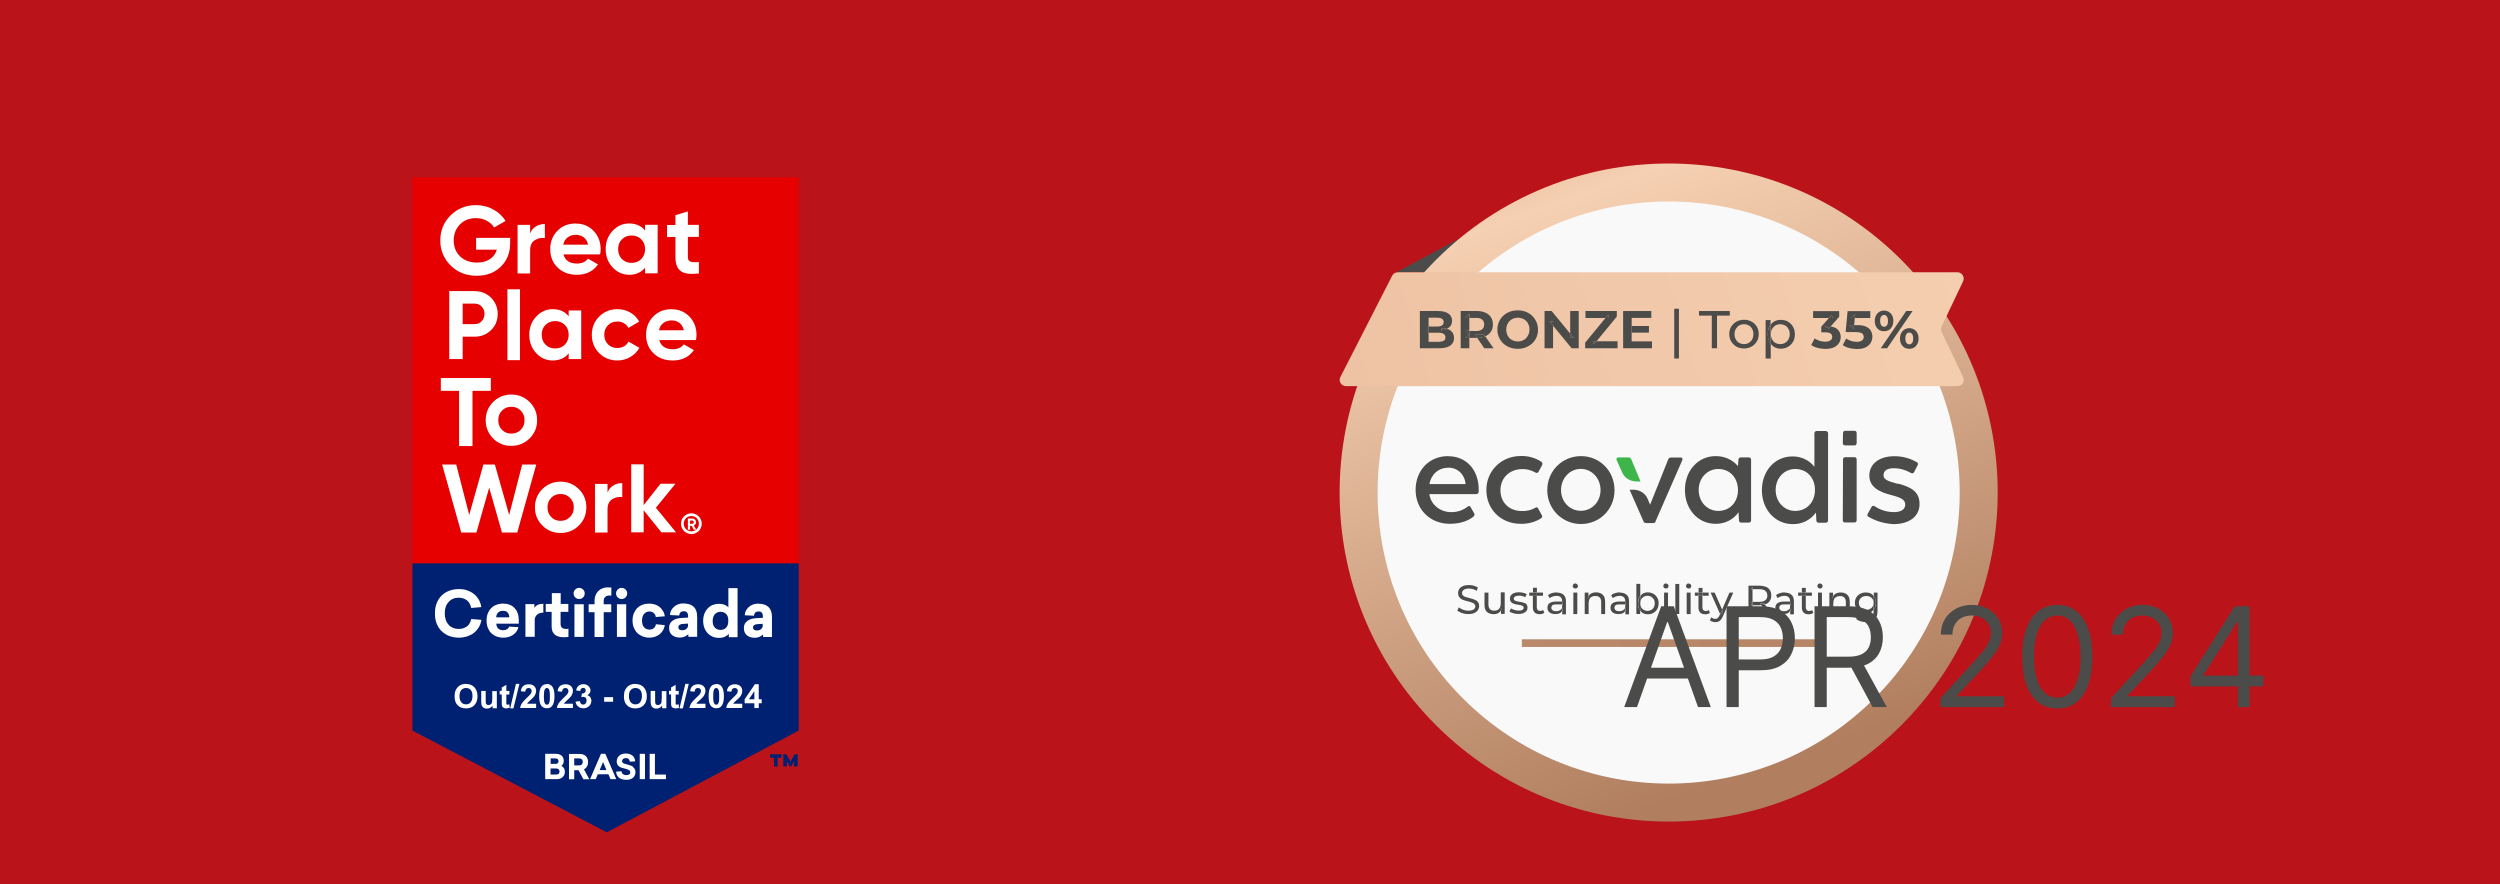 <svg width="229" height="81" viewBox="0 0 229 81" fill="none" xmlns="http://www.w3.org/2000/svg">
<rect x="0" y="0" width="229" height="81" fill="#808080" stroke="none"/>
<g clip-path="url(#clip0_17_2054)">
<rect width="229" height="81" fill="#BA1319"/>
<path d="M0.44 0L0.12 0.64L0 0.85V81.08H226.37V0H0.44Z" fill="#BA1319"/>
<path d="M134.39 24.94V21.47L127.9 24.94H134.39Z" fill="#4B4B4A"/>
<path d="M174.161 66.428C185.931 54.658 185.931 35.575 174.161 23.804C162.391 12.034 143.307 12.034 131.537 23.804C119.766 35.575 119.766 54.658 131.537 66.428C143.307 78.199 162.391 78.199 174.161 66.428Z" fill="url(#paint0_linear_17_2054)"/>
<path d="M171.7 63.968C182.112 53.556 182.112 36.676 171.7 26.265C161.289 15.854 144.409 15.854 133.997 26.265C123.586 36.676 123.586 53.556 133.997 63.968C144.409 74.379 161.289 74.379 171.7 63.968Z" fill="#F9F9FA"/>
<path d="M166.29 58.56H139.4V59.26H166.29V58.56Z" fill="url(#paint1_linear_17_2054)"/>
<path d="M148.88 55.65V55.75L148.9 55.83V55.95C148.9 55.95 148.95 55.91 148.96 55.89L148.89 55.64L148.88 55.65Z" fill="#4B4B4A"/>
<path d="M146.63 54.35C146.51 54.29 146.37 54.26 146.21 54.26C146.03 54.26 145.88 54.29 145.74 54.37C145.63 54.43 145.56 54.52 145.5 54.61V54.81L145.44 54.67C145.44 54.67 145.48 54.64 145.5 54.61V54.28H145.16V56.25H145.52V55.24C145.52 55.1 145.55 54.98 145.59 54.88C145.64 54.78 145.71 54.71 145.81 54.66C145.9 54.61 146.01 54.59 146.14 54.59C146.31 54.59 146.44 54.64 146.53 54.73C146.63 54.83 146.67 54.97 146.67 55.16V56.25H147.03V55.12C147.03 54.93 147 54.77 146.93 54.64C146.86 54.51 146.76 54.42 146.64 54.36L146.63 54.35Z" fill="#4B4B4A"/>
<path d="M148.94 55.11H148.88V55.37H148.94V55.11Z" fill="#4B4B4A"/>
<path d="M148.88 55.65C148.84 55.76 148.77 55.85 148.67 55.9C148.57 55.96 148.46 55.99 148.32 55.99C148.18 55.99 148.08 55.96 148 55.9C147.92 55.84 147.88 55.76 147.88 55.67C147.88 55.59 147.91 55.51 147.97 55.45C148.03 55.39 148.15 55.36 148.33 55.36H148.87V55.1H148.31C148.11 55.1 147.96 55.13 147.84 55.18C147.73 55.23 147.64 55.3 147.59 55.39C147.54 55.48 147.52 55.57 147.52 55.68C147.52 55.79 147.55 55.89 147.61 55.98C147.67 56.07 147.75 56.14 147.86 56.18C147.97 56.23 148.1 56.25 148.24 56.25C148.42 56.25 148.57 56.22 148.69 56.15C148.78 56.1 148.83 56.02 148.88 55.93V55.81L148.86 55.73V55.63L148.88 55.65Z" fill="#4B4B4A"/>
<path d="M148.39 54.26C148.23 54.26 148.08 54.28 147.94 54.33C147.8 54.37 147.68 54.43 147.58 54.52L147.73 54.79C147.81 54.73 147.9 54.67 148.01 54.64C148.12 54.6 148.23 54.58 148.35 54.58C148.53 54.58 148.66 54.62 148.74 54.71C148.83 54.79 148.87 54.91 148.87 55.06V55.13H148.93V55.39H148.87V55.67L148.94 55.92C148.94 55.92 148.9 55.96 148.88 55.98V56.27H149.22V55.08C149.22 54.81 149.15 54.61 149 54.48C148.85 54.35 148.65 54.28 148.38 54.28L148.39 54.26Z" fill="#4B4B4A"/>
<path d="M152.6 53.44C152.53 53.44 152.47 53.46 152.43 53.51C152.39 53.55 152.36 53.61 152.36 53.68C152.36 53.75 152.38 53.8 152.43 53.84C152.48 53.88 152.53 53.91 152.6 53.91C152.67 53.91 152.73 53.89 152.77 53.85C152.81 53.8 152.84 53.74 152.84 53.68C152.84 53.62 152.82 53.56 152.77 53.52C152.72 53.48 152.67 53.45 152.6 53.45V53.44Z" fill="#4B4B4A"/>
<path d="M153.82 53.49H153.46V56.24H153.82V53.49Z" fill="#4B4B4A"/>
<path d="M154.86 54.28H154.5V56.25H154.86V54.28Z" fill="#4B4B4A"/>
<path d="M152.79 54.28H152.43V56.25H152.79V54.28Z" fill="#4B4B4A"/>
<path d="M149.9 56.24H150.24V55.89C150.24 55.89 150.18 55.84 150.16 55.81C150.08 55.66 150.04 55.48 150.04 55.25C150.04 55.02 150.08 54.84 150.16 54.69C150.18 54.65 150.22 54.63 150.25 54.6V53.48H149.89V56.23L149.9 56.24Z" fill="#4B4B4A"/>
<path d="M145.49 54.81V54.61C145.49 54.61 145.45 54.64 145.43 54.67L145.49 54.81Z" fill="#4B4B4A"/>
<path d="M150.05 55.26C150.05 55.48 150.09 55.67 150.17 55.82C150.19 55.86 150.22 55.87 150.25 55.9V55.72L150.23 55.26L150.27 54.8V54.61C150.27 54.61 150.2 54.66 150.18 54.7C150.1 54.85 150.06 55.03 150.06 55.26H150.05Z" fill="#4B4B4A"/>
<path d="M151.45 54.39C151.3 54.31 151.13 54.26 150.94 54.26C150.78 54.26 150.63 54.3 150.49 54.37C150.39 54.42 150.33 54.52 150.26 54.61V54.8L150.22 55.26L150.24 55.72V55.9C150.31 56 150.38 56.1 150.48 56.16C150.62 56.23 150.77 56.27 150.94 56.27C151.13 56.27 151.3 56.23 151.45 56.14C151.6 56.06 151.72 55.94 151.8 55.79C151.89 55.64 151.93 55.47 151.93 55.26C151.93 55.05 151.89 54.88 151.8 54.74C151.71 54.59 151.6 54.47 151.45 54.39ZM151.49 55.63C151.43 55.73 151.36 55.82 151.25 55.87C151.15 55.93 151.04 55.96 150.91 55.96C150.78 55.96 150.67 55.93 150.57 55.87C150.47 55.81 150.39 55.73 150.33 55.63C150.27 55.52 150.24 55.41 150.24 55.26C150.24 55.11 150.27 55 150.33 54.9C150.39 54.8 150.47 54.72 150.57 54.66C150.67 54.6 150.78 54.57 150.91 54.57C151.04 54.57 151.15 54.6 151.25 54.66C151.35 54.72 151.43 54.8 151.49 54.9C151.55 55 151.58 55.13 151.58 55.26C151.58 55.39 151.55 55.52 151.49 55.63Z" fill="#4B4B4A"/>
<path d="M141.08 55.96C140.98 55.96 140.9 55.93 140.85 55.87C140.8 55.81 140.77 55.73 140.77 55.62V54.56H140.41V55.64C140.41 55.84 140.46 55.99 140.57 56.1C140.68 56.21 140.83 56.26 141.03 56.26C141.11 56.26 141.19 56.25 141.26 56.23C141.34 56.21 141.4 56.17 141.46 56.13L141.35 55.87C141.28 55.93 141.18 55.96 141.07 55.96H141.08Z" fill="#4B4B4A"/>
<path d="M140.42 54.28H140.08V54.57H140.42V54.28Z" fill="#4B4B4A"/>
<path d="M140.78 53.84H140.42V54.27H140.78V53.84Z" fill="#4B4B4A"/>
<path d="M139.67 55.26C139.6 55.22 139.52 55.2 139.43 55.17C139.34 55.15 139.25 55.13 139.16 55.12C139.07 55.11 138.99 55.09 138.91 55.07C138.84 55.05 138.78 55.02 138.73 54.99C138.69 54.95 138.66 54.9 138.66 54.83C138.66 54.75 138.7 54.69 138.78 54.64C138.86 54.59 138.97 54.56 139.13 54.56C139.23 54.56 139.32 54.56 139.42 54.59C139.52 54.61 139.61 54.65 139.7 54.71L139.85 54.43C139.77 54.37 139.66 54.33 139.52 54.3C139.39 54.27 139.26 54.25 139.13 54.25C138.96 54.25 138.81 54.28 138.69 54.32C138.57 54.37 138.47 54.44 138.41 54.52C138.34 54.61 138.31 54.72 138.31 54.83C138.31 54.94 138.33 55.03 138.38 55.1C138.42 55.17 138.48 55.22 138.56 55.26C138.63 55.3 138.72 55.32 138.81 55.35C138.9 55.37 138.99 55.39 139.08 55.4C139.17 55.41 139.25 55.43 139.32 55.44C139.39 55.46 139.45 55.48 139.5 55.52C139.54 55.55 139.57 55.6 139.57 55.66C139.57 55.74 139.53 55.81 139.46 55.86C139.39 55.91 139.27 55.93 139.1 55.93C138.97 55.93 138.84 55.91 138.72 55.87C138.6 55.83 138.49 55.78 138.41 55.73L138.26 56.01C138.34 56.07 138.46 56.13 138.61 56.17C138.76 56.21 138.92 56.24 139.08 56.24C139.26 56.24 139.41 56.22 139.53 56.17C139.66 56.12 139.75 56.05 139.82 55.97C139.89 55.88 139.92 55.78 139.92 55.66C139.92 55.55 139.9 55.46 139.85 55.39C139.81 55.32 139.75 55.27 139.67 55.23V55.26Z" fill="#4B4B4A"/>
<path d="M141.34 54.28H140.78V54.57H141.34V54.28Z" fill="#4B4B4A"/>
<path d="M135.19 54.99C135.1 54.94 135 54.9 134.88 54.86C134.77 54.83 134.66 54.8 134.55 54.77C134.44 54.74 134.34 54.71 134.24 54.68C134.15 54.65 134.07 54.61 134.01 54.55C133.95 54.5 133.92 54.42 133.92 54.33C133.92 54.25 133.94 54.18 133.98 54.12C134.03 54.06 134.1 54.01 134.19 53.97C134.28 53.93 134.4 53.91 134.55 53.91C134.67 53.91 134.79 53.93 134.91 53.96C135.03 53.99 135.15 54.05 135.26 54.12L135.38 53.82C135.27 53.75 135.14 53.69 135 53.65C134.85 53.61 134.7 53.59 134.55 53.59C134.32 53.59 134.13 53.62 133.99 53.69C133.84 53.76 133.73 53.85 133.66 53.96C133.59 54.07 133.56 54.19 133.56 54.33C133.56 54.47 133.59 54.58 133.65 54.67C133.71 54.76 133.78 54.83 133.87 54.88C133.97 54.93 134.07 54.98 134.18 55.01C134.29 55.04 134.41 55.07 134.52 55.1C134.63 55.13 134.73 55.15 134.82 55.19C134.92 55.22 134.99 55.26 135.05 55.32C135.11 55.38 135.14 55.45 135.14 55.54C135.14 55.62 135.12 55.69 135.07 55.75C135.02 55.81 134.96 55.86 134.86 55.89C134.77 55.92 134.64 55.94 134.49 55.94C134.33 55.94 134.17 55.91 134.01 55.85C133.86 55.79 133.73 55.72 133.63 55.63L133.49 55.92C133.59 56.02 133.74 56.09 133.92 56.16C134.1 56.22 134.29 56.25 134.49 56.25C134.72 56.25 134.91 56.22 135.05 56.15C135.2 56.08 135.31 55.99 135.38 55.88C135.45 55.77 135.49 55.65 135.49 55.51C135.49 55.37 135.46 55.26 135.4 55.18C135.34 55.09 135.27 55.02 135.17 54.97L135.19 54.99Z" fill="#4B4B4A"/>
<path d="M137.47 55.29C137.47 55.43 137.44 55.55 137.4 55.65C137.35 55.75 137.28 55.82 137.19 55.87C137.1 55.92 136.99 55.94 136.87 55.94C136.7 55.94 136.57 55.89 136.48 55.8C136.39 55.7 136.34 55.56 136.34 55.37V54.28H135.98V55.41C135.98 55.6 136.01 55.76 136.08 55.89C136.15 56.02 136.25 56.11 136.38 56.17C136.51 56.23 136.66 56.26 136.83 56.26C136.99 56.26 137.14 56.22 137.26 56.15C137.36 56.09 137.43 56 137.49 55.9V55.7L137.55 55.84C137.55 55.84 137.51 55.88 137.49 55.9V56.23H137.83V54.26H137.47V55.29Z" fill="#4B4B4A"/>
<path d="M137.49 55.91C137.49 55.91 137.53 55.88 137.55 55.85L137.49 55.71V55.91Z" fill="#4B4B4A"/>
<path d="M143.16 55.11H143.1V55.37H143.16V55.11Z" fill="#4B4B4A"/>
<path d="M140.78 54.28H140.42V54.57H140.78V54.28Z" fill="#4B4B4A"/>
<path d="M143.1 55.65V55.75L143.12 55.83V55.95C143.12 55.95 143.17 55.91 143.18 55.89L143.11 55.64L143.1 55.65Z" fill="#4B4B4A"/>
<path d="M144.48 54.28H144.12V56.25H144.48V54.28Z" fill="#4B4B4A"/>
<path d="M142.61 54.26C142.45 54.26 142.3 54.28 142.16 54.33C142.02 54.37 141.9 54.43 141.8 54.52L141.95 54.79C142.03 54.73 142.12 54.67 142.23 54.64C142.34 54.6 142.45 54.58 142.57 54.58C142.75 54.58 142.88 54.62 142.96 54.71C143.05 54.79 143.09 54.91 143.09 55.06V55.13H143.15V55.39H143.09V55.67L143.16 55.92C143.16 55.92 143.12 55.96 143.1 55.98V56.27H143.44V55.08C143.44 54.81 143.37 54.61 143.22 54.48C143.07 54.35 142.87 54.28 142.6 54.28L142.61 54.26Z" fill="#4B4B4A"/>
<path d="M154.68 53.44C154.61 53.44 154.55 53.46 154.51 53.51C154.47 53.55 154.44 53.61 154.44 53.68C154.44 53.75 154.46 53.8 154.51 53.84C154.56 53.88 154.61 53.91 154.68 53.91C154.75 53.91 154.81 53.89 154.85 53.85C154.89 53.8 154.92 53.74 154.92 53.68C154.92 53.62 154.9 53.56 154.85 53.52C154.8 53.48 154.75 53.45 154.68 53.45V53.44Z" fill="#4B4B4A"/>
<path d="M143.1 55.65C143.06 55.76 142.99 55.85 142.89 55.9C142.79 55.96 142.68 55.99 142.54 55.99C142.4 55.99 142.3 55.96 142.22 55.9C142.14 55.84 142.1 55.76 142.1 55.67C142.1 55.59 142.13 55.51 142.19 55.45C142.25 55.39 142.37 55.36 142.55 55.36H143.09V55.1H142.53C142.33 55.1 142.18 55.13 142.06 55.18C141.95 55.23 141.86 55.3 141.81 55.39C141.76 55.48 141.74 55.57 141.74 55.68C141.74 55.79 141.77 55.89 141.83 55.98C141.89 56.07 141.97 56.14 142.08 56.18C142.19 56.23 142.32 56.25 142.46 56.25C142.64 56.25 142.79 56.22 142.91 56.15C143 56.1 143.05 56.02 143.1 55.93V55.81L143.08 55.73V55.63L143.1 55.65Z" fill="#4B4B4A"/>
<path d="M144.3 53.44C144.23 53.44 144.17 53.46 144.13 53.51C144.09 53.55 144.06 53.61 144.06 53.68C144.06 53.75 144.08 53.8 144.13 53.84C144.18 53.88 144.23 53.91 144.3 53.91C144.37 53.91 144.43 53.89 144.47 53.85C144.51 53.8 144.54 53.74 144.54 53.68C144.54 53.62 144.52 53.56 144.47 53.52C144.42 53.48 144.37 53.45 144.3 53.45V53.44Z" fill="#4B4B4A"/>
<path d="M171.64 54.62V54.82L171.66 55.21L171.62 55.6V55.82C171.62 55.82 171.68 55.78 171.7 55.74C171.78 55.6 171.83 55.42 171.83 55.21C171.83 55 171.79 54.82 171.7 54.68C171.69 54.65 171.66 54.65 171.64 54.62Z" fill="#4B4B4A"/>
<path d="M165.97 54.28H165.41V54.57H165.97V54.28Z" fill="#4B4B4A"/>
<path d="M165.41 54.28H165.05V54.57H165.41V54.28Z" fill="#4B4B4A"/>
<path d="M165.41 53.85H165.05V54.28H165.41V53.85Z" fill="#4B4B4A"/>
<path d="M163.49 54.26C163.33 54.26 163.18 54.28 163.04 54.33C162.9 54.37 162.78 54.43 162.68 54.52L162.83 54.79C162.91 54.73 163 54.67 163.11 54.64C163.22 54.6 163.33 54.58 163.45 54.58C163.63 54.58 163.76 54.62 163.84 54.71C163.93 54.79 163.97 54.91 163.97 55.06V55.13H164.03V55.39H163.97V55.67L164.04 55.92C164.04 55.92 164 55.96 163.98 55.98V56.27H164.32V55.08C164.32 54.81 164.25 54.61 164.1 54.48C163.95 54.35 163.75 54.28 163.48 54.28L163.49 54.26Z" fill="#4B4B4A"/>
<path d="M163.98 55.65V55.75L164 55.83V55.95C164 55.95 164.05 55.91 164.06 55.89L163.99 55.64L163.98 55.65Z" fill="#4B4B4A"/>
<path d="M165.72 55.97C165.62 55.97 165.55 55.94 165.49 55.88C165.44 55.82 165.41 55.74 165.41 55.63V54.57H165.05V55.65C165.05 55.85 165.1 56 165.21 56.11C165.32 56.22 165.47 56.27 165.67 56.27C165.75 56.27 165.83 56.26 165.9 56.24C165.98 56.22 166.04 56.18 166.1 56.14L165.99 55.88C165.92 55.94 165.82 55.97 165.71 55.97H165.72Z" fill="#4B4B4A"/>
<path d="M165.05 54.28H164.71V54.57H165.05V54.28Z" fill="#4B4B4A"/>
<path d="M171.64 54.62C171.64 54.62 171.69 54.65 171.7 54.68C171.78 54.82 171.83 55 171.83 55.21C171.83 55.42 171.79 55.6 171.7 55.74C171.68 55.77 171.64 55.79 171.62 55.82V56.02C171.62 56.24 171.57 56.41 171.46 56.52C171.35 56.63 171.18 56.68 170.95 56.68C170.8 56.68 170.66 56.66 170.53 56.61C170.4 56.57 170.28 56.5 170.19 56.42L170.02 56.69C170.13 56.79 170.27 56.86 170.43 56.91C170.6 56.96 170.78 56.99 170.96 56.99C171.29 56.99 171.55 56.91 171.72 56.75C171.89 56.59 171.98 56.33 171.98 55.98V54.28H171.64V54.62Z" fill="#4B4B4A"/>
<path d="M166.89 54.28H166.53V56.25H166.89V54.28Z" fill="#4B4B4A"/>
<path d="M169.04 54.36C168.92 54.3 168.78 54.27 168.62 54.27C168.44 54.27 168.29 54.3 168.15 54.38C168.04 54.44 167.97 54.53 167.91 54.62V54.82L167.85 54.68C167.85 54.68 167.89 54.65 167.91 54.62V54.29H167.57V56.26H167.93V55.25C167.93 55.11 167.96 54.99 168 54.89C168.05 54.79 168.13 54.72 168.22 54.67C168.31 54.62 168.42 54.6 168.55 54.6C168.72 54.6 168.85 54.65 168.94 54.74C169.04 54.84 169.08 54.98 169.08 55.17V56.26H169.44V55.13C169.44 54.94 169.41 54.78 169.34 54.65C169.27 54.52 169.17 54.43 169.05 54.37L169.04 54.36Z" fill="#4B4B4A"/>
<path d="M163.98 55.65C163.94 55.76 163.87 55.85 163.77 55.9C163.67 55.96 163.56 55.99 163.42 55.99C163.28 55.99 163.18 55.96 163.1 55.9C163.02 55.84 162.98 55.76 162.98 55.67C162.98 55.59 163.01 55.51 163.07 55.45C163.13 55.39 163.25 55.36 163.43 55.36H163.97V55.1H163.41C163.21 55.1 163.06 55.13 162.94 55.18C162.83 55.23 162.74 55.3 162.69 55.39C162.64 55.48 162.62 55.57 162.62 55.68C162.62 55.79 162.65 55.89 162.71 55.98C162.77 56.07 162.85 56.14 162.96 56.18C163.07 56.23 163.2 56.25 163.34 56.25C163.52 56.25 163.67 56.22 163.79 56.15C163.88 56.1 163.93 56.02 163.98 55.93V55.81L163.96 55.73V55.63L163.98 55.65Z" fill="#4B4B4A"/>
<path d="M171.64 54.62C171.57 54.52 171.48 54.42 171.37 54.37C171.23 54.3 171.08 54.27 170.91 54.27C170.72 54.27 170.55 54.31 170.4 54.39C170.25 54.47 170.13 54.58 170.04 54.72C169.95 54.86 169.91 55.03 169.91 55.22C169.91 55.41 169.95 55.57 170.04 55.72C170.13 55.86 170.25 55.98 170.4 56.06C170.55 56.14 170.72 56.18 170.91 56.18C171.08 56.18 171.23 56.15 171.37 56.08C171.47 56.03 171.55 55.93 171.62 55.84V55.62L171.66 55.23L171.64 54.84V54.62ZM171.54 55.55C171.48 55.65 171.41 55.72 171.3 55.78C171.2 55.83 171.08 55.86 170.95 55.86C170.82 55.86 170.7 55.83 170.6 55.78C170.5 55.72 170.42 55.65 170.36 55.55C170.3 55.45 170.27 55.34 170.27 55.22C170.27 55.1 170.3 54.98 170.36 54.89C170.42 54.79 170.5 54.72 170.6 54.67C170.7 54.62 170.82 54.59 170.95 54.59C171.08 54.59 171.2 54.62 171.3 54.67C171.4 54.72 171.48 54.8 171.54 54.89C171.6 54.98 171.63 55.1 171.63 55.22C171.63 55.34 171.6 55.46 171.54 55.55Z" fill="#4B4B4A"/>
<path d="M166.71 53.44C166.64 53.44 166.58 53.46 166.54 53.51C166.5 53.55 166.47 53.61 166.47 53.68C166.47 53.75 166.49 53.8 166.54 53.84C166.59 53.88 166.64 53.91 166.71 53.91C166.78 53.91 166.84 53.89 166.88 53.85C166.92 53.8 166.95 53.74 166.95 53.68C166.95 53.62 166.93 53.56 166.88 53.52C166.83 53.48 166.78 53.45 166.71 53.45V53.44Z" fill="#4B4B4A"/>
<path d="M167.91 54.81V54.61C167.91 54.61 167.87 54.64 167.85 54.67L167.91 54.81Z" fill="#4B4B4A"/>
<path d="M161.75 53.76C161.59 53.69 161.4 53.65 161.17 53.65H160.16V56.24H160.53V55.45H160.36L160.51 55.3L160.36 55.14H160.53V53.97H160.36L160.53 53.78V53.97H161.16C161.4 53.97 161.58 54.02 161.7 54.12C161.82 54.22 161.89 54.37 161.89 54.55C161.89 54.73 161.83 54.88 161.7 54.98C161.58 55.08 161.4 55.13 161.16 55.13H160.53V55.44H161.17C161.23 55.44 161.27 55.42 161.32 55.41L161.23 55.29H161.63L161.67 55.35C161.67 55.35 161.73 55.35 161.75 55.34C161.91 55.27 162.04 55.17 162.12 55.03C162.21 54.89 162.25 54.73 162.25 54.54C162.25 54.35 162.21 54.19 162.12 54.05C162.03 53.92 161.91 53.81 161.75 53.74V53.76Z" fill="#4B4B4A"/>
<path d="M156.69 54.28L157.56 56.24L157.62 56.11L157.66 56.06L157.75 55.85L157.06 54.28H156.69Z" fill="#4B4B4A"/>
<path d="M156.25 55.97C156.15 55.97 156.07 55.94 156.02 55.88C155.97 55.82 155.94 55.74 155.94 55.63V54.57H155.58V55.65C155.58 55.85 155.63 56 155.74 56.11C155.85 56.22 156 56.27 156.2 56.27C156.28 56.27 156.36 56.26 156.43 56.24C156.51 56.22 156.57 56.18 156.63 56.14L156.52 55.88C156.45 55.94 156.35 55.97 156.24 55.97H156.25Z" fill="#4B4B4A"/>
<path d="M157.66 56.06L157.62 56.11L157.56 56.24L157.59 56.31L157.83 56.03L157.75 55.85L157.66 56.06Z" fill="#4B4B4A"/>
<path d="M164.04 55.11H163.98V55.37H164.04V55.11Z" fill="#4B4B4A"/>
<path d="M157.75 55.85L157.83 56.03L157.59 56.31L157.56 56.24L157.5 56.38C157.45 56.49 157.4 56.57 157.34 56.62C157.28 56.66 157.21 56.69 157.12 56.69C157.05 56.69 156.99 56.68 156.93 56.65C156.87 56.63 156.82 56.59 156.77 56.54L156.62 56.81C156.68 56.87 156.76 56.91 156.85 56.94C156.94 56.97 157.03 56.99 157.12 56.99C157.22 56.99 157.31 56.97 157.4 56.94C157.48 56.91 157.56 56.85 157.63 56.77C157.7 56.69 157.77 56.58 157.82 56.44L158.77 54.28H158.42L157.74 55.85H157.75Z" fill="#4B4B4A"/>
<path d="M155.95 53.85H155.59V54.28H155.95V53.85Z" fill="#4B4B4A"/>
<path d="M156.51 54.28H155.95V54.57H156.51V54.28Z" fill="#4B4B4A"/>
<path d="M155.95 54.28H155.59V54.57H155.95V54.28Z" fill="#4B4B4A"/>
<path d="M161.23 55.31L161.32 55.43C161.45 55.42 161.57 55.4 161.67 55.37L161.63 55.31H161.23Z" fill="#4B4B4A"/>
<path d="M161.32 55.43L161.89 56.25H162.29L161.66 55.37C161.56 55.41 161.44 55.42 161.31 55.43H161.32Z" fill="#4B4B4A"/>
<path d="M160.52 53.97V53.79L160.36 53.97H160.52Z" fill="#4B4B4A"/>
<path d="M155.59 54.28H155.25V54.57H155.59V54.28Z" fill="#4B4B4A"/>
<path d="M160.36 55.46H160.52V55.32L160.51 55.3L160.36 55.46Z" fill="#4B4B4A"/>
<path d="M160.51 55.3L160.52 55.28V55.14H160.36L160.51 55.3Z" fill="#4B4B4A"/>
<path d="M160.52 55.32V55.28L160.51 55.3L160.52 55.32Z" fill="#4B4B4A"/>
<path d="M132.65 41.78C130.89 41.78 129.67 43.1 129.67 44.88C129.67 46.66 130.99 47.98 132.8 47.98C133.87 47.98 134.56 47.65 134.97 47.32C135.06 47.25 135.1 47.11 135.03 47.01L134.71 46.46C134.66 46.32 134.55 46.32 134.44 46.41C134.01 46.74 133.5 46.91 132.96 46.91C131.95 46.93 131.06 46.24 130.93 45.26H135.23C135.36 45.26 135.43 45.17 135.45 45.04V44.84C135.45 43.06 134.33 41.79 132.67 41.79L132.65 41.78ZM134.24 44.34H130.93C131.11 43.42 131.78 42.84 132.69 42.84C133.52 42.84 134.16 43.45 134.25 44.33V44.35L134.24 44.34Z" fill="#4B4B4A"/>
<path d="M169.87 41.88H169.02C168.89 41.88 168.82 41.97 168.82 42.1L168.8 47.64C168.8 47.8 168.87 47.86 169.02 47.86H169.87C170 47.86 170.07 47.77 170.07 47.64V42.1C170.07 41.96 170 41.88 169.87 41.88Z" fill="#4B4B4A"/>
<path d="M169.87 39.46H169.02C168.89 39.46 168.82 39.55 168.82 39.68L168.8 40.58C168.8 40.72 168.87 40.79 169.02 40.8H169.87C170 40.8 170.07 40.71 170.07 40.58V39.68C170.07 39.54 170 39.46 169.87 39.46Z" fill="#4B4B4A"/>
<path d="M173.87 44.33C172.89 44.07 172.53 43.92 172.53 43.53C172.53 43.08 172.91 42.89 173.47 42.89C174.03 42.89 174.57 43.05 175.04 43.32C175.06 43.34 175.08 43.35 175.1 43.35C175.19 43.38 175.3 43.33 175.33 43.25L175.64 42.64C175.64 42.64 175.66 42.62 175.66 42.61C175.72 42.51 175.68 42.38 175.57 42.33C174.94 41.97 174.23 41.78 173.51 41.79C172.14 41.79 171.23 42.5 171.23 43.56C171.23 44.62 172.15 45.08 173.29 45.36C174.21 45.6 174.52 45.81 174.52 46.22C174.52 46.67 174.12 46.91 173.49 46.91C172.86 46.91 172.24 46.72 171.72 46.37C171.7 46.35 171.68 46.34 171.66 46.34C171.57 46.31 171.46 46.36 171.43 46.44L171.09 47.05C171.02 47.17 171.03 47.27 171.16 47.34C171.85 47.75 172.63 47.96 173.44 48.01C174.92 48.01 175.83 47.28 175.83 46.17C175.83 45.06 175.1 44.63 173.88 44.3L173.87 44.33Z" fill="#4B4B4A"/>
<path d="M139.45 42.97C139.88 42.95 140.28 43.08 140.64 43.28C140.66 43.3 140.68 43.31 140.7 43.31C140.79 43.34 140.9 43.29 140.93 43.21L141.25 42.62C141.32 42.52 141.29 42.36 141.18 42.29C140.62 41.93 139.97 41.75 139.3 41.77C137.53 41.77 136.15 43.12 136.15 44.88C136.15 46.63 137.45 47.98 139.3 47.98C139.97 48 140.62 47.82 141.16 47.48C141.27 47.41 141.3 47.29 141.23 47.19L140.89 46.57C140.84 46.47 140.75 46.43 140.62 46.52C140.26 46.73 139.82 46.83 139.39 46.81C138.25 46.81 137.44 46.03 137.44 44.91C137.44 43.79 138.26 42.97 139.45 42.97Z" fill="#4B4B4A"/>
<path d="M144.82 41.78C143.12 41.78 141.73 43.11 141.73 44.9C141.73 46.67 143.14 48 144.82 48C146.5 48 147.89 46.68 147.89 44.9C147.89 43.12 146.52 41.78 144.82 41.78ZM144.8 46.79C143.81 46.79 142.99 45.98 142.99 44.89C142.99 43.8 143.8 42.95 144.8 42.95C145.8 42.95 146.61 43.8 146.61 44.89C146.61 45.98 145.8 46.79 144.8 46.79Z" fill="#4B4B4A"/>
<path d="M160.18 41.9H159.44C159.33 41.9 159.24 42 159.24 42.11L159.2 42.7C158.69 42.09 157.93 41.77 157.14 41.78C155.57 41.78 154.34 43.09 154.34 44.88C154.34 46.67 155.55 47.98 157.14 47.98C157.99 48 158.78 47.6 159.25 46.92L159.29 47.66V47.68C159.29 47.78 159.38 47.87 159.49 47.87H160.18C160.33 47.87 160.4 47.78 160.4 47.65V42.11C160.4 41.97 160.31 41.9 160.18 41.9ZM157.39 46.8C156.4 46.8 155.6 45.99 155.6 44.88C155.6 43.77 156.4 42.96 157.39 42.96C158.48 42.96 159.18 43.77 159.2 44.88C159.2 45.99 158.46 46.8 157.39 46.8Z" fill="#4B4B4A"/>
<path d="M167.23 39.48H166.38C166.27 39.5 166.18 39.6 166.2 39.7V42.76C165.73 42.15 164.97 41.79 164.17 41.81C162.58 41.81 161.39 43.13 161.39 44.91C161.39 46.69 162.62 48.01 164.21 48.01C165.06 48.03 165.85 47.63 166.34 46.95L166.38 47.68V47.71C166.38 47.81 166.49 47.88 166.6 47.88H167.27C167.38 47.86 167.47 47.76 167.45 47.66V39.68C167.45 39.68 167.45 39.65 167.45 39.67C167.45 39.57 167.34 39.48 167.23 39.48ZM164.44 46.8C163.45 46.8 162.65 45.99 162.65 44.88C162.65 43.77 163.45 42.96 164.44 42.96C165.53 42.96 166.25 43.77 166.25 44.88C166.25 45.99 165.51 46.8 164.44 46.8Z" fill="#4B4B4A"/>
<path d="M148.24 41.9C148.09 41.9 148.02 42 148.09 42.16L148.58 43.25C148.78 43.75 149.28 44.08 149.85 44.1H150.27L149.42 42.06C149.38 41.96 149.29 41.89 149.19 41.9H148.24Z" fill="#3DB54A"/>
<path d="M153.95 41.91H153.06C152.95 41.91 152.84 41.98 152.81 42.08L151.15 46.23L150.93 45.71C150.73 45.21 150.24 44.88 149.68 44.86H149.27L150.54 47.75C150.58 47.85 150.67 47.92 150.77 47.91H151.42C151.53 47.93 151.64 47.86 151.65 47.75L154.09 42.17C154.16 42.02 154.09 41.9 153.94 41.9L153.95 41.91Z" fill="#4B4B4A"/>
<path d="M177.85 30.41C177.78 30.25 177.78 30.07 177.85 29.91L179.82 25.77C180 25.39 179.72 24.94 179.3 24.94H128.04C127.82 24.94 127.62 25.06 127.52 25.26L122.78 34.53C122.58 34.91 122.86 35.37 123.3 35.37H179.3C179.73 35.37 180.01 34.93 179.82 34.54L177.85 30.4V30.41Z" fill="url(#paint2_linear_17_2054)"/>
<path d="M135.31 30.95L135.96 31.9H136.81L136.05 30.81C135.84 30.9 135.59 30.95 135.3 30.95H135.31Z" fill="#4B4B4A"/>
<path d="M143.83 30.56L144.14 30.94H143.83V30.56L142.13 28.49H141.48V31.9H142.26V29.83L141.94 29.45H142.26V29.83L143.96 31.9H144.61V28.49H143.83V30.56Z" fill="#4B4B4A"/>
<path d="M142.26 29.83V29.45H141.94L142.26 29.83Z" fill="#4B4B4A"/>
<path d="M135.11 30.66L135.31 30.95C135.59 30.95 135.85 30.9 136.06 30.81L135.96 30.67H135.12L135.11 30.66Z" fill="#4B4B4A"/>
<path d="M143.83 30.94H144.14L143.83 30.56V30.94Z" fill="#4B4B4A"/>
<path d="M170.93 29.92C170.72 29.82 170.45 29.78 170.12 29.78H169.84L169.81 30.14L169.4 29.78H169.84L169.9 29.13H169.52L169.93 28.77L169.9 29.13H171.32V28.5H169.24L169.06 30.42H169.93C170.14 30.42 170.3 30.44 170.41 30.47C170.53 30.5 170.61 30.56 170.65 30.63C170.69 30.7 170.72 30.78 170.72 30.86C170.72 31 170.66 31.11 170.55 31.19C170.44 31.27 170.28 31.31 170.08 31.31C169.9 31.31 169.73 31.28 169.56 31.23C169.39 31.17 169.24 31.1 169.11 31.01L168.8 31.61C168.96 31.73 169.16 31.82 169.39 31.88C169.62 31.94 169.86 31.97 170.09 31.97C170.41 31.97 170.68 31.93 170.89 31.82C171.1 31.71 171.26 31.57 171.36 31.4C171.46 31.23 171.51 31.04 171.51 30.84C171.51 30.64 171.46 30.46 171.37 30.3C171.28 30.14 171.13 30.01 170.92 29.92H170.93Z" fill="#4B4B4A"/>
<path d="M136.06 28.64C135.84 28.54 135.58 28.49 135.27 28.49H133.8V31.9H134.59V30.95H134.24L134.55 30.64L134.24 30.31H134.59V29.12H134.24L134.59 28.74V29.12H135.23C135.47 29.12 135.65 29.17 135.77 29.28C135.89 29.38 135.95 29.53 135.95 29.72C135.95 29.91 135.89 30.05 135.77 30.16C135.65 30.26 135.47 30.32 135.23 30.32H134.59V30.95H135.28C135.28 30.95 135.31 30.95 135.32 30.95L135.12 30.66H135.96L136.06 30.8C136.28 30.7 136.45 30.56 136.57 30.38C136.69 30.19 136.75 29.98 136.75 29.72C136.75 29.46 136.69 29.24 136.57 29.06C136.45 28.87 136.28 28.73 136.06 28.64Z" fill="#4B4B4A"/>
<path d="M140.35 28.93C140.19 28.77 139.99 28.65 139.76 28.56C139.54 28.47 139.29 28.43 139.02 28.43C138.75 28.43 138.51 28.47 138.28 28.56C138.05 28.65 137.86 28.77 137.69 28.93C137.52 29.09 137.39 29.28 137.3 29.49C137.21 29.7 137.16 29.94 137.16 30.19C137.16 30.44 137.21 30.68 137.3 30.89C137.4 31.1 137.52 31.29 137.69 31.45C137.86 31.61 138.06 31.73 138.28 31.82C138.51 31.91 138.76 31.95 139.03 31.95C139.3 31.95 139.54 31.91 139.76 31.82C139.99 31.73 140.18 31.61 140.35 31.46C140.52 31.3 140.65 31.11 140.74 30.9C140.84 30.68 140.88 30.45 140.88 30.2C140.88 29.95 140.83 29.71 140.74 29.5C140.64 29.28 140.52 29.1 140.35 28.94V28.93ZM140.01 30.63C139.96 30.76 139.88 30.88 139.79 30.98C139.69 31.08 139.58 31.15 139.45 31.2C139.32 31.25 139.18 31.28 139.03 31.28C138.88 31.28 138.74 31.25 138.61 31.2C138.48 31.15 138.37 31.07 138.27 30.98C138.17 30.88 138.1 30.77 138.05 30.63C138 30.49 137.97 30.35 137.97 30.19C137.97 30.03 138 29.88 138.05 29.75C138.11 29.62 138.18 29.5 138.28 29.4C138.38 29.3 138.49 29.23 138.62 29.18C138.75 29.13 138.89 29.1 139.04 29.1C139.19 29.1 139.33 29.13 139.46 29.18C139.59 29.23 139.7 29.31 139.8 29.4C139.9 29.5 139.97 29.61 140.02 29.75C140.08 29.88 140.1 30.03 140.1 30.19C140.1 30.35 140.07 30.5 140.02 30.63H140.01Z" fill="#4B4B4A"/>
<path d="M175.33 30.18C175.2 30.1 175.05 30.06 174.89 30.06C174.73 30.06 174.58 30.1 174.45 30.18C174.32 30.26 174.23 30.37 174.15 30.51C174.08 30.65 174.04 30.82 174.04 31.01C174.04 31.2 174.07 31.37 174.15 31.51C174.22 31.65 174.32 31.76 174.45 31.84C174.58 31.91 174.73 31.95 174.89 31.95C175.05 31.95 175.21 31.91 175.33 31.84C175.46 31.76 175.55 31.65 175.63 31.51C175.7 31.37 175.74 31.2 175.74 31.01C175.74 30.82 175.71 30.65 175.63 30.51C175.56 30.37 175.46 30.26 175.33 30.18ZM175.15 31.41C175.09 31.5 175 31.54 174.89 31.54C174.78 31.54 174.7 31.5 174.63 31.41C174.57 31.32 174.53 31.18 174.53 31C174.53 30.82 174.56 30.68 174.63 30.6C174.7 30.51 174.78 30.46 174.89 30.46C175 30.46 175.08 30.51 175.15 30.6C175.21 30.69 175.25 30.82 175.25 31C175.25 31.18 175.22 31.32 175.15 31.41Z" fill="#4B4B4A"/>
<path d="M146 31.54L146.24 31.26H145.9L146 31.54Z" fill="#4B4B4A"/>
<path d="M130.86 29.89H130.8V30.46H130.86V29.89Z" fill="#4B4B4A"/>
<path d="M132.01 30.25C132.21 30.25 132.39 30.22 132.54 30.14C132.54 30.14 132.54 30.14 132.55 30.14C132.41 30.1 132.27 30.06 132.11 30.06L132.02 30.26L132.01 30.25Z" fill="#4B4B4A"/>
<path d="M132.67 30.16C132.67 30.16 132.58 30.15 132.54 30.14C132.54 30.14 132.54 30.14 132.53 30.14C132.38 30.21 132.2 30.25 132 30.25L132.09 30.05C132.26 30.05 132.4 30.09 132.53 30.13C132.67 30.06 132.79 29.96 132.88 29.84C132.97 29.71 133.01 29.55 133.01 29.37C133.01 29.1 132.9 28.89 132.68 28.73C132.46 28.57 132.14 28.49 131.72 28.49H130.06V31.9H131.82C132.27 31.9 132.61 31.82 132.84 31.66C133.07 31.5 133.19 31.27 133.19 30.97C133.19 30.77 133.14 30.61 133.05 30.47C132.96 30.34 132.83 30.23 132.67 30.16ZM132.24 31.21C132.14 31.27 131.98 31.31 131.78 31.31H130.86V30.47H130.8V29.9H130.86V29.1H131.64C131.83 29.1 131.98 29.13 132.08 29.2C132.18 29.26 132.24 29.36 132.24 29.5C132.24 29.64 132.19 29.74 132.08 29.81C131.98 29.87 131.83 29.91 131.64 29.91H130.86V30.48H131.78C131.99 30.48 132.14 30.51 132.24 30.59C132.35 30.66 132.4 30.76 132.4 30.91C132.4 31.06 132.35 31.17 132.24 31.23V31.21Z" fill="#4B4B4A"/>
<path d="M134.58 29.13V28.76L134.23 29.13H134.58Z" fill="#4B4B4A"/>
<path d="M134.58 30.69V30.61L134.54 30.65L134.58 30.69Z" fill="#4B4B4A"/>
<path d="M134.23 30.95H134.58V30.69L134.54 30.65L134.23 30.95Z" fill="#4B4B4A"/>
<path d="M134.54 30.65L134.58 30.61V30.69V30.32H134.23L134.54 30.65Z" fill="#4B4B4A"/>
<path d="M172.28 31.9H172.86L175.19 28.49H174.61L172.28 31.9Z" fill="#4B4B4A"/>
<path d="M163.78 29.46C163.59 29.35 163.36 29.3 163.11 29.3C162.89 29.3 162.69 29.35 162.51 29.45C162.38 29.52 162.28 29.63 162.19 29.75V30.02L162.16 30.62L162.21 31.22V31.5C162.3 31.62 162.4 31.72 162.52 31.79C162.7 31.89 162.9 31.94 163.11 31.94C163.36 31.94 163.59 31.88 163.78 31.77C163.97 31.66 164.13 31.5 164.24 31.31C164.36 31.11 164.41 30.88 164.41 30.62C164.41 30.36 164.35 30.13 164.24 29.93C164.13 29.73 163.97 29.58 163.78 29.47V29.46ZM163.82 31.09C163.75 31.22 163.64 31.33 163.51 31.41C163.38 31.48 163.23 31.52 163.07 31.52C162.91 31.52 162.76 31.48 162.63 31.41C162.5 31.34 162.4 31.23 162.32 31.09C162.25 30.95 162.21 30.79 162.21 30.61C162.21 30.43 162.25 30.26 162.32 30.13C162.4 30 162.5 29.89 162.63 29.81C162.76 29.74 162.91 29.7 163.07 29.7C163.23 29.7 163.38 29.74 163.51 29.81C163.64 29.88 163.75 29.99 163.82 30.13C163.9 30.26 163.94 30.42 163.94 30.61C163.94 30.8 163.9 30.95 163.82 31.09Z" fill="#4B4B4A"/>
<path d="M167.13 29.85L167.53 30.08L167.69 29.89C167.58 29.87 167.48 29.85 167.36 29.85H167.13Z" fill="#4B4B4A"/>
<path d="M162.18 30.02V29.75C162.18 29.75 162.11 29.83 162.08 29.89C161.98 30.08 161.93 30.33 161.93 30.62C161.93 30.91 161.98 31.16 162.09 31.35C162.12 31.41 162.16 31.45 162.2 31.5V31.22L162.15 30.62L162.18 30.02Z" fill="#4B4B4A"/>
<path d="M161.93 30.61C161.93 30.32 161.98 30.07 162.08 29.88C162.11 29.83 162.14 29.79 162.18 29.74V29.32H161.73V32.84H162.2V31.49C162.2 31.49 162.12 31.39 162.09 31.34C161.99 31.15 161.93 30.9 161.93 30.61Z" fill="#4B4B4A"/>
<path d="M169.8 30.14L169.83 29.78H169.4L169.8 30.14Z" fill="#4B4B4A"/>
<path d="M167.54 29.13H167.87L167.79 28.85L167.54 29.13Z" fill="#4B4B4A"/>
<path d="M169.89 29.13L169.92 28.77L169.52 29.13H169.89Z" fill="#4B4B4A"/>
<path d="M167.69 29.9L167.53 30.09L167.13 29.86H167.36C167.49 29.86 167.59 29.89 167.69 29.9L168.47 29.01V28.5H166.08V29.13H167.53L167.78 28.85L167.87 29.13H167.53L166.83 29.92V30.44H167.19C167.41 30.44 167.58 30.48 167.68 30.55C167.78 30.62 167.83 30.72 167.83 30.86C167.83 31 167.77 31.11 167.66 31.18C167.55 31.26 167.39 31.3 167.19 31.3C167.01 31.3 166.84 31.27 166.67 31.22C166.5 31.16 166.35 31.09 166.22 31L165.91 31.6C166.07 31.72 166.27 31.81 166.5 31.87C166.73 31.93 166.97 31.96 167.2 31.96C167.52 31.96 167.79 31.91 168 31.81C168.21 31.71 168.36 31.57 168.46 31.41C168.56 31.24 168.61 31.06 168.61 30.87C168.61 30.58 168.5 30.33 168.29 30.14C168.14 30.01 167.92 29.94 167.67 29.9H167.69Z" fill="#4B4B4A"/>
<path d="M146 31.54L145.9 31.26H146.24L148.1 29V28.49H145.23V29.13H147.06L147.3 28.85L147.4 29.13H147.06L145.2 31.39V31.9H148.17V31.26H146.24L146 31.54Z" fill="#4B4B4A"/>
<path d="M151.04 29.86H149.46V30.47H151.04V29.86Z" fill="#4B4B4A"/>
<path d="M149.46 30.48H149.41V29.86H149.46V29.12H151.26V28.49H148.68V31.9H151.32V31.27H149.46V30.48Z" fill="#4B4B4A"/>
<path d="M149.47 29.86H149.41V30.47H149.47V29.86Z" fill="#4B4B4A"/>
<path d="M147.06 29.13H147.4L147.3 28.85L147.06 29.13Z" fill="#4B4B4A"/>
<path d="M173.02 28.57C172.89 28.49 172.75 28.45 172.58 28.45C172.41 28.45 172.27 28.49 172.14 28.57C172.01 28.65 171.91 28.76 171.84 28.9C171.77 29.04 171.73 29.21 171.73 29.4C171.73 29.59 171.76 29.76 171.84 29.9C171.91 30.04 172.01 30.15 172.14 30.23C172.27 30.3 172.41 30.34 172.58 30.34C172.75 30.34 172.89 30.3 173.02 30.23C173.15 30.15 173.24 30.04 173.32 29.9C173.39 29.76 173.43 29.59 173.43 29.4C173.43 29.21 173.4 29.04 173.32 28.9C173.25 28.76 173.15 28.65 173.02 28.57ZM172.84 29.8C172.78 29.89 172.69 29.93 172.58 29.93C172.47 29.93 172.39 29.88 172.32 29.79C172.26 29.7 172.22 29.57 172.22 29.39C172.22 29.21 172.25 29.07 172.32 28.99C172.39 28.9 172.47 28.85 172.58 28.85C172.69 28.85 172.77 28.9 172.84 28.99C172.9 29.08 172.94 29.21 172.94 29.39C172.94 29.57 172.91 29.71 172.84 29.8Z" fill="#4B4B4A"/>
<path d="M160.44 29.46C160.24 29.34 160.01 29.29 159.75 29.29C159.49 29.29 159.26 29.35 159.06 29.46C158.86 29.57 158.7 29.73 158.58 29.92C158.46 30.12 158.4 30.35 158.4 30.6C158.4 30.85 158.46 31.08 158.58 31.28C158.7 31.48 158.86 31.63 159.06 31.75C159.26 31.87 159.49 31.92 159.75 31.92C160.01 31.92 160.23 31.86 160.44 31.75C160.64 31.64 160.8 31.48 160.92 31.28C161.04 31.08 161.1 30.86 161.1 30.6C161.1 30.34 161.04 30.11 160.92 29.92C160.81 29.72 160.65 29.57 160.44 29.46ZM160.5 31.09C160.43 31.22 160.32 31.33 160.19 31.41C160.06 31.48 159.91 31.52 159.75 31.52C159.59 31.52 159.44 31.48 159.31 31.41C159.18 31.34 159.08 31.23 159 31.09C158.92 30.95 158.88 30.79 158.88 30.61C158.88 30.43 158.92 30.26 159 30.13C159.08 30 159.18 29.89 159.31 29.81C159.44 29.74 159.59 29.7 159.75 29.7C159.91 29.7 160.06 29.74 160.19 29.81C160.32 29.88 160.43 29.99 160.5 30.13C160.57 30.26 160.61 30.42 160.61 30.61C160.61 30.8 160.57 30.95 160.5 31.09Z" fill="#4B4B4A"/>
<path d="M155.63 28.91H156.8V31.9H157.28V28.91H158.45V28.49H155.63V28.91Z" fill="#4B4B4A"/>
<path d="M153.79 28.28H153.36V32.84H153.79V28.28Z" fill="#4B4B4A"/>
<path d="M149.947 64.77H148.775L152.166 55.534H153.321L156.712 64.77H155.539L152.779 56.995H152.707L149.947 64.77ZM150.38 61.162H155.106V62.154H150.38V61.162Z" fill="#4B4B4A"/>
<path d="M158.151 64.77V55.534H161.271C161.996 55.534 162.588 55.665 163.048 55.926C163.511 56.185 163.854 56.535 164.076 56.977C164.299 57.419 164.41 57.912 164.41 58.456C164.41 59.001 164.299 59.495 164.076 59.94C163.857 60.385 163.517 60.74 163.057 61.004C162.597 61.266 162.008 61.397 161.289 61.397H159.053V60.404H161.253C161.749 60.404 162.148 60.319 162.448 60.148C162.749 59.976 162.967 59.745 163.102 59.453C163.241 59.158 163.31 58.826 163.31 58.456C163.31 58.087 163.241 57.756 163.102 57.464C162.967 57.172 162.748 56.944 162.444 56.779C162.14 56.61 161.737 56.526 161.235 56.526H159.269V64.77H158.151Z" fill="#4B4B4A"/>
<path d="M166.212 64.77V55.534H169.333C170.054 55.534 170.646 55.657 171.109 55.904C171.573 56.147 171.915 56.483 172.138 56.909C172.36 57.336 172.471 57.822 172.471 58.366C172.471 58.91 172.36 59.393 172.138 59.814C171.915 60.235 171.574 60.565 171.114 60.806C170.654 61.043 170.066 61.162 169.351 61.162H166.825V60.152H169.315C169.808 60.152 170.205 60.08 170.505 59.935C170.809 59.791 171.028 59.587 171.164 59.322C171.302 59.055 171.371 58.736 171.371 58.366C171.371 57.996 171.302 57.673 171.164 57.397C171.025 57.12 170.804 56.906 170.501 56.756C170.197 56.603 169.796 56.526 169.297 56.526H167.33V64.77H166.212ZM170.559 60.621L172.832 64.77H171.533L169.297 60.621H170.559Z" fill="#4B4B4A"/>
<path d="M177.745 64.77V63.958L180.793 60.621C181.151 60.23 181.446 59.89 181.677 59.602C181.909 59.31 182.08 59.036 182.191 58.781C182.305 58.522 182.363 58.252 182.363 57.969C182.363 57.645 182.284 57.363 182.128 57.126C181.975 56.888 181.764 56.705 181.497 56.576C181.229 56.446 180.928 56.382 180.595 56.382C180.24 56.382 179.93 56.455 179.666 56.603C179.404 56.747 179.201 56.95 179.057 57.212C178.916 57.473 178.845 57.78 178.845 58.132H177.781C177.781 57.59 177.905 57.115 178.155 56.706C178.404 56.298 178.744 55.979 179.174 55.75C179.607 55.522 180.093 55.408 180.631 55.408C181.172 55.408 181.652 55.522 182.069 55.75C182.487 55.979 182.815 56.287 183.053 56.675C183.29 57.063 183.409 57.494 183.409 57.969C183.409 58.309 183.347 58.641 183.224 58.966C183.104 59.288 182.893 59.647 182.593 60.044C182.295 60.438 181.882 60.919 181.352 61.487L179.278 63.706V63.778H183.571V64.77H177.745Z" fill="#4B4B4A"/>
<path d="M188.446 64.896C187.767 64.896 187.188 64.711 186.71 64.342C186.232 63.969 185.867 63.429 185.614 62.722C185.362 62.013 185.235 61.156 185.235 60.152C185.235 59.154 185.362 58.301 185.614 57.595C185.87 56.885 186.237 56.344 186.715 55.971C187.196 55.596 187.773 55.408 188.446 55.408C189.12 55.408 189.696 55.596 190.174 55.971C190.655 56.344 191.021 56.885 191.274 57.595C191.53 58.301 191.657 59.154 191.657 60.152C191.657 61.156 191.531 62.013 191.278 62.722C191.026 63.429 190.661 63.969 190.183 64.342C189.705 64.711 189.126 64.896 188.446 64.896ZM188.446 63.904C189.12 63.904 189.643 63.579 190.016 62.93C190.389 62.281 190.575 61.355 190.575 60.152C190.575 59.352 190.489 58.671 190.318 58.109C190.15 57.547 189.906 57.118 189.587 56.824C189.272 56.529 188.891 56.382 188.446 56.382C187.779 56.382 187.257 56.711 186.881 57.369C186.506 58.025 186.318 58.952 186.318 60.152C186.318 60.952 186.402 61.631 186.57 62.19C186.739 62.75 186.981 63.175 187.296 63.467C187.615 63.758 187.998 63.904 188.446 63.904Z" fill="#4B4B4A"/>
<path d="M193.371 64.77V63.958L196.42 60.621C196.777 60.23 197.072 59.89 197.304 59.602C197.535 59.31 197.706 59.036 197.818 58.781C197.932 58.522 197.989 58.252 197.989 57.969C197.989 57.645 197.911 57.363 197.755 57.126C197.601 56.888 197.391 56.705 197.123 56.576C196.856 56.446 196.555 56.382 196.221 56.382C195.866 56.382 195.557 56.455 195.292 56.603C195.031 56.747 194.828 56.95 194.683 57.212C194.542 57.473 194.471 57.78 194.471 58.132H193.407C193.407 57.59 193.532 57.115 193.781 56.706C194.031 56.298 194.371 55.979 194.801 55.75C195.234 55.522 195.719 55.408 196.257 55.408C196.798 55.408 197.278 55.522 197.696 55.75C198.114 55.979 198.442 56.287 198.679 56.675C198.917 57.063 199.035 57.494 199.035 57.969C199.035 58.309 198.974 58.641 198.85 58.966C198.73 59.288 198.52 59.647 198.219 60.044C197.921 60.438 197.508 60.919 196.979 61.487L194.904 63.706V63.778H199.198V64.77H193.371Z" fill="#4B4B4A"/>
<path d="M200.645 62.876V61.956L204.704 55.534H205.372V56.959H204.921L201.854 61.812V61.884H207.32V62.876H200.645ZM204.993 64.77V55.534H206.057V64.77H204.993Z" fill="#4B4B4A"/>
<path d="M73.16 16.24H37.78V51.62H73.16V16.24Z" fill="#E60000"/>
<path d="M37.78 66.92L55.58 76.24L73.16 66.92V51.61H37.78V66.92Z" fill="#002171"/>
<path d="M53.78 63.69C53.99 63.58 54.09 63.42 54.09 63.23C54.09 63.1 54.04 62.98 53.93 62.87C53.81 62.74 53.64 62.67 53.44 62.67C53.32 62.67 53.21 62.69 53.12 62.74C53.02 62.79 52.95 62.85 52.89 62.93C52.84 63.01 52.8 63.11 52.77 63.24L53.15 63.3C53.16 63.21 53.19 63.13 53.24 63.08C53.29 63.03 53.35 63.01 53.42 63.01C53.49 63.01 53.55 63.03 53.59 63.07C53.63 63.11 53.65 63.17 53.65 63.24C53.65 63.33 53.62 63.4 53.56 63.45C53.5 63.5 53.42 63.53 53.3 63.52L53.25 63.86C53.32 63.84 53.39 63.83 53.44 63.83C53.52 63.83 53.59 63.86 53.65 63.92C53.71 63.98 53.73 64.06 53.73 64.17C53.73 64.28 53.7 64.37 53.64 64.44C53.58 64.5 53.51 64.54 53.42 64.54C53.34 64.54 53.27 64.51 53.22 64.46C53.16 64.4 53.13 64.33 53.12 64.22L52.72 64.27C52.74 64.45 52.82 64.6 52.95 64.71C53.08 64.82 53.24 64.88 53.44 64.88C53.65 64.88 53.82 64.81 53.96 64.68C54.1 64.55 54.17 64.38 54.17 64.19C54.17 64.06 54.13 63.95 54.06 63.85C53.99 63.76 53.89 63.7 53.76 63.67L53.78 63.69Z" fill="white"/>
<path d="M51.99 64.11C52.12 63.99 52.21 63.9 52.26 63.84C52.34 63.74 52.39 63.65 52.42 63.56C52.46 63.47 52.48 63.38 52.48 63.28C52.48 63.11 52.42 62.96 52.3 62.85C52.18 62.73 52.01 62.68 51.8 62.68C51.6 62.68 51.44 62.73 51.31 62.83C51.18 62.93 51.1 63.09 51.08 63.32L51.49 63.36C51.49 63.24 51.53 63.15 51.58 63.1C51.63 63.05 51.7 63.02 51.79 63.02C51.88 63.02 51.94 63.05 51.99 63.09C52.04 63.14 52.07 63.21 52.07 63.3C52.07 63.38 52.04 63.47 51.98 63.56C51.94 63.62 51.82 63.74 51.63 63.92C51.4 64.14 51.24 64.31 51.16 64.44C51.08 64.57 51.03 64.71 51.02 64.85H52.48V64.46H51.65C51.65 64.46 51.7 64.39 51.73 64.35C51.77 64.31 51.85 64.23 51.98 64.11H51.99Z" fill="white"/>
<path d="M50.09 62.67C49.88 62.67 49.71 62.74 49.6 62.89C49.46 63.07 49.39 63.36 49.39 63.77C49.39 64.18 49.45 64.48 49.58 64.64C49.71 64.8 49.88 64.88 50.09 64.88C50.3 64.88 50.46 64.81 50.58 64.66C50.72 64.48 50.79 64.18 50.79 63.77C50.79 63.36 50.72 63.06 50.58 62.88C50.46 62.73 50.3 62.65 50.09 62.65V62.67ZM50.32 64.33C50.3 64.41 50.27 64.47 50.23 64.5C50.19 64.53 50.15 64.55 50.1 64.55C50.05 64.55 50 64.53 49.96 64.5C49.92 64.47 49.89 64.4 49.86 64.31C49.83 64.22 49.82 64.04 49.82 63.79C49.82 63.54 49.83 63.35 49.87 63.24C49.89 63.16 49.92 63.1 49.96 63.07C50 63.04 50.04 63.02 50.1 63.02C50.16 63.02 50.19 63.04 50.23 63.07C50.27 63.1 50.3 63.17 50.33 63.26C50.36 63.36 50.37 63.53 50.37 63.79C50.37 64.05 50.36 64.22 50.33 64.33H50.32Z" fill="white"/>
<path d="M42.69 62.64C42.51 62.64 42.36 62.67 42.22 62.73C42.12 62.77 42.02 62.84 41.94 62.93C41.85 63.02 41.79 63.12 41.74 63.23C41.67 63.38 41.64 63.56 41.64 63.79C41.64 64.14 41.73 64.41 41.92 64.6C42.11 64.8 42.37 64.89 42.69 64.89C43.01 64.89 43.26 64.79 43.45 64.6C43.64 64.4 43.74 64.13 43.74 63.78C43.74 63.43 43.64 63.15 43.45 62.95C43.26 62.75 43 62.65 42.68 62.65L42.69 62.64ZM43.12 64.33C43.01 64.46 42.86 64.52 42.69 64.52C42.52 64.52 42.37 64.46 42.26 64.33C42.15 64.2 42.09 64.02 42.09 63.77C42.09 63.52 42.15 63.33 42.25 63.21C42.36 63.09 42.51 63.02 42.69 63.02C42.87 63.02 43.02 63.08 43.12 63.2C43.23 63.32 43.28 63.51 43.28 63.76C43.28 64.01 43.22 64.2 43.11 64.33H43.12Z" fill="white"/>
<path d="M45.09 63.94C45.09 64.17 45.08 64.31 45.06 64.37C45.04 64.43 45 64.48 44.94 64.52C44.88 64.56 44.82 64.58 44.75 64.58C44.69 64.58 44.64 64.57 44.59 64.54C44.55 64.51 44.52 64.47 44.51 64.42C44.49 64.37 44.49 64.24 44.49 64.01V63.29H44.08V64.29C44.08 64.44 44.1 64.56 44.13 64.64C44.17 64.72 44.23 64.79 44.31 64.84C44.39 64.89 44.49 64.91 44.59 64.91C44.69 64.91 44.79 64.89 44.89 64.84C44.98 64.79 45.06 64.72 45.12 64.64V64.88H45.51V63.31H45.09V63.97V63.94Z" fill="white"/>
<path d="M48.62 64.11C48.75 63.99 48.84 63.9 48.89 63.84C48.97 63.74 49.02 63.65 49.05 63.56C49.09 63.47 49.11 63.38 49.11 63.28C49.11 63.11 49.05 62.96 48.93 62.85C48.81 62.73 48.64 62.68 48.43 62.68C48.23 62.68 48.07 62.73 47.94 62.83C47.81 62.93 47.73 63.09 47.71 63.32L48.12 63.36C48.12 63.24 48.16 63.15 48.21 63.1C48.26 63.05 48.33 63.02 48.42 63.02C48.51 63.02 48.57 63.05 48.62 63.09C48.67 63.14 48.7 63.21 48.7 63.3C48.7 63.38 48.67 63.47 48.61 63.56C48.57 63.62 48.45 63.74 48.26 63.92C48.03 64.14 47.87 64.31 47.79 64.44C47.71 64.57 47.66 64.71 47.65 64.85H49.11V64.46H48.28C48.28 64.46 48.33 64.39 48.36 64.35C48.4 64.31 48.48 64.23 48.61 64.11H48.62Z" fill="white"/>
<path d="M46.49 64.55C46.49 64.55 46.44 64.55 46.42 64.53C46.4 64.52 46.39 64.5 46.38 64.48C46.38 64.46 46.38 64.38 46.38 64.25V63.62H46.66V63.29H46.38V62.73L45.96 62.97V63.28H45.77V63.61H45.96V64.3C45.96 64.45 45.96 64.54 45.97 64.59C45.98 64.66 46 64.71 46.03 64.75C46.06 64.79 46.1 64.82 46.16 64.85C46.22 64.87 46.29 64.89 46.36 64.89C46.48 64.89 46.59 64.87 46.69 64.83L46.65 64.51C46.58 64.54 46.52 64.55 46.48 64.55H46.49Z" fill="white"/>
<path d="M46.73 64.89H47.03L47.58 62.64H47.26L46.73 64.89Z" fill="white"/>
<path d="M64.13 64.11C64.26 63.99 64.35 63.9 64.4 63.84C64.48 63.74 64.53 63.65 64.56 63.56C64.6 63.47 64.62 63.38 64.62 63.28C64.62 63.11 64.56 62.96 64.44 62.85C64.32 62.73 64.15 62.68 63.94 62.68C63.74 62.68 63.58 62.73 63.45 62.83C63.32 62.93 63.24 63.09 63.22 63.32L63.63 63.36C63.63 63.24 63.67 63.15 63.72 63.1C63.77 63.05 63.84 63.02 63.93 63.02C64.02 63.02 64.08 63.05 64.13 63.09C64.18 63.14 64.21 63.21 64.21 63.3C64.21 63.38 64.18 63.47 64.12 63.56C64.08 63.62 63.96 63.74 63.77 63.92C63.54 64.14 63.38 64.31 63.3 64.44C63.22 64.57 63.17 64.71 63.16 64.85H64.62V64.46H63.79C63.79 64.46 63.84 64.39 63.87 64.35C63.91 64.31 63.99 64.23 64.12 64.11H64.13Z" fill="white"/>
<path d="M67.51 64.11C67.64 63.99 67.73 63.9 67.78 63.84C67.86 63.74 67.91 63.65 67.94 63.56C67.98 63.47 67.99 63.38 67.99 63.28C67.99 63.11 67.93 62.96 67.81 62.85C67.69 62.73 67.52 62.68 67.31 62.68C67.11 62.68 66.95 62.73 66.82 62.83C66.69 62.93 66.61 63.09 66.59 63.32L67 63.36C67 63.24 67.04 63.15 67.09 63.1C67.14 63.05 67.21 63.02 67.3 63.02C67.39 63.02 67.45 63.05 67.5 63.09C67.55 63.14 67.58 63.21 67.58 63.3C67.58 63.38 67.55 63.47 67.49 63.56C67.45 63.62 67.33 63.74 67.14 63.92C66.91 64.14 66.75 64.31 66.67 64.44C66.59 64.57 66.54 64.71 66.53 64.85H67.99V64.46H67.16C67.16 64.46 67.21 64.39 67.24 64.35C67.28 64.31 67.36 64.23 67.49 64.11H67.51Z" fill="white"/>
<path d="M65.61 62.67C65.4 62.67 65.23 62.74 65.12 62.89C64.98 63.07 64.91 63.36 64.91 63.77C64.91 64.18 64.97 64.48 65.1 64.64C65.23 64.8 65.4 64.88 65.61 64.88C65.82 64.88 65.98 64.81 66.1 64.66C66.24 64.48 66.31 64.18 66.31 63.77C66.31 63.36 66.24 63.06 66.1 62.88C65.98 62.73 65.82 62.65 65.61 62.65V62.67ZM65.83 64.33C65.81 64.41 65.78 64.47 65.74 64.5C65.7 64.53 65.66 64.55 65.61 64.55C65.56 64.55 65.51 64.53 65.47 64.5C65.43 64.47 65.4 64.4 65.37 64.31C65.34 64.22 65.33 64.04 65.33 63.79C65.33 63.54 65.34 63.35 65.38 63.24C65.4 63.16 65.43 63.1 65.47 63.07C65.51 63.04 65.55 63.02 65.61 63.02C65.67 63.02 65.7 63.04 65.74 63.07C65.78 63.1 65.81 63.17 65.84 63.26C65.87 63.36 65.88 63.53 65.88 63.79C65.88 64.05 65.87 64.22 65.84 64.33H65.83Z" fill="white"/>
<path d="M69.5 62.67H69.15L68.21 64.05V64.42H69.1V64.86H69.5V64.42H69.77V64.05H69.5V62.67ZM69.1 64.05H68.6L69.1 63.31V64.05Z" fill="white"/>
<path d="M56.16 63.86H55.34V64.28H56.16V63.86Z" fill="white"/>
<path d="M60.61 63.94C60.61 64.17 60.6 64.31 60.58 64.37C60.56 64.43 60.52 64.48 60.46 64.52C60.4 64.56 60.34 64.58 60.27 64.58C60.21 64.58 60.16 64.57 60.11 64.54C60.07 64.51 60.04 64.47 60.03 64.42C60.01 64.37 60.01 64.24 60.01 64.01V63.29H59.6V64.29C59.6 64.44 59.62 64.56 59.66 64.64C59.7 64.72 59.76 64.79 59.84 64.84C59.92 64.89 60.02 64.91 60.12 64.91C60.22 64.91 60.32 64.89 60.42 64.84C60.51 64.79 60.59 64.72 60.65 64.64V64.88H61.04V63.31H60.62V63.97L60.61 63.94Z" fill="white"/>
<path d="M58.2 62.64C58.02 62.64 57.87 62.67 57.73 62.73C57.63 62.77 57.53 62.84 57.45 62.93C57.36 63.02 57.3 63.12 57.25 63.23C57.18 63.38 57.15 63.56 57.15 63.79C57.15 64.14 57.24 64.41 57.43 64.6C57.62 64.8 57.88 64.89 58.2 64.89C58.52 64.89 58.77 64.79 58.96 64.6C59.15 64.4 59.25 64.13 59.25 63.78C59.25 63.43 59.15 63.15 58.96 62.95C58.77 62.75 58.51 62.65 58.19 62.65L58.2 62.64ZM58.64 64.33C58.53 64.46 58.38 64.52 58.21 64.52C58.04 64.52 57.89 64.46 57.78 64.33C57.67 64.2 57.61 64.02 57.61 63.77C57.61 63.52 57.66 63.33 57.77 63.21C57.88 63.09 58.03 63.02 58.21 63.02C58.39 63.02 58.53 63.08 58.64 63.2C58.75 63.32 58.8 63.51 58.8 63.76C58.8 64.01 58.74 64.2 58.63 64.33H58.64Z" fill="white"/>
<path d="M62 64.55C62 64.55 61.95 64.55 61.93 64.53C61.91 64.52 61.9 64.5 61.89 64.48C61.89 64.46 61.89 64.38 61.89 64.25V63.62H62.17V63.29H61.89V62.73L61.47 62.97V63.28H61.28V63.61H61.47V64.3C61.47 64.45 61.47 64.54 61.48 64.59C61.49 64.66 61.51 64.71 61.54 64.75C61.57 64.79 61.61 64.82 61.67 64.85C61.73 64.87 61.8 64.89 61.87 64.89C61.99 64.89 62.1 64.87 62.2 64.83L62.16 64.51C62.09 64.54 62.03 64.55 61.99 64.55H62Z" fill="white"/>
<path d="M62.24 64.89H62.55L63.09 62.64H62.78L62.24 64.89Z" fill="white"/>
<path d="M43.63 22.87H45.51C45.4 23.24 45.19 23.53 44.87 23.74C44.56 23.95 44.17 24.05 43.69 24.05C43.05 24.05 42.53 23.86 42.14 23.48C41.75 23.1 41.56 22.61 41.56 22.03C41.56 21.45 41.75 20.94 42.13 20.56C42.51 20.17 43 19.98 43.59 19.98C43.96 19.98 44.29 20.06 44.59 20.22C44.89 20.38 45.11 20.59 45.26 20.84L46.31 20.24C46.04 19.8 45.67 19.45 45.19 19.19C44.71 18.92 44.18 18.79 43.6 18.79C42.67 18.79 41.9 19.11 41.27 19.73C40.64 20.36 40.33 21.13 40.33 22.03C40.33 22.93 40.65 23.69 41.28 24.32C41.91 24.95 42.71 25.26 43.67 25.26C44.57 25.26 45.31 24.98 45.87 24.43C46.44 23.88 46.73 23.16 46.73 22.27V21.79H43.61V22.88L43.63 22.87Z" fill="white"/>
<path d="M48.56 20.6H47.41V25.05H48.56V22.92C48.56 22.49 48.7 22.19 48.97 22.01C49.25 21.83 49.56 21.76 49.91 21.8V20.52C49.61 20.52 49.33 20.59 49.09 20.74C48.84 20.88 48.67 21.1 48.56 21.38V20.6Z" fill="white"/>
<path d="M52.75 20.47C52.06 20.47 51.5 20.69 51.06 21.14C50.62 21.59 50.4 22.15 50.4 22.82C50.4 23.49 50.62 24.06 51.07 24.5C51.52 24.94 52.11 25.17 52.84 25.17C53.69 25.17 54.34 24.85 54.78 24.22L53.86 23.69C53.63 23.99 53.3 24.14 52.86 24.14C52.18 24.14 51.76 23.86 51.61 23.3H54.97C55 23.13 55.02 22.98 55.02 22.83C55.02 22.17 54.81 21.61 54.38 21.16C53.95 20.71 53.42 20.48 52.76 20.48L52.75 20.47ZM51.59 22.41C51.65 22.13 51.79 21.9 51.99 21.75C52.19 21.59 52.45 21.51 52.76 21.51C53.02 21.51 53.25 21.58 53.46 21.73C53.66 21.88 53.8 22.1 53.87 22.41H51.59Z" fill="white"/>
<path d="M59.09 21.12C58.75 20.69 58.26 20.47 57.64 20.47C57.02 20.47 56.54 20.7 56.11 21.15C55.69 21.61 55.48 22.16 55.48 22.82C55.48 23.48 55.69 24.03 56.11 24.49C56.53 24.94 57.04 25.17 57.64 25.17C58.24 25.17 58.75 24.95 59.09 24.52V25.04H60.24V20.59H59.09V21.12ZM58.74 23.73C58.51 23.96 58.21 24.08 57.85 24.08C57.49 24.08 57.2 23.96 56.97 23.73C56.74 23.5 56.62 23.19 56.62 22.82C56.62 22.45 56.73 22.15 56.97 21.92C57.2 21.69 57.49 21.57 57.85 21.57C58.21 21.57 58.5 21.69 58.74 21.92C58.97 22.15 59.09 22.45 59.09 22.82C59.09 23.19 58.97 23.49 58.74 23.73Z" fill="white"/>
<path d="M63.02 19.36L61.87 19.71V20.61H61.1V21.71H61.87V23.56C61.87 24.17 62.03 24.59 62.35 24.83C62.67 25.07 63.23 25.14 64.02 25.05V24.01C63.8 24.02 63.62 24.03 63.47 24.01C63.32 24 63.21 23.96 63.13 23.89C63.05 23.82 63.01 23.71 63.01 23.55V21.7H64.02V20.6H63.01V19.36H63.02Z" fill="white"/>
<path d="M43.47 26.66H41.15V32.89H42.38V30.84H43.47C44.07 30.84 44.57 30.64 44.98 30.24C45.39 29.84 45.59 29.34 45.59 28.76C45.59 28.18 45.38 27.68 44.98 27.27C44.57 26.87 44.07 26.67 43.47 26.67V26.66ZM44.12 29.42C43.95 29.6 43.73 29.69 43.47 29.69H42.38V27.81H43.47C43.73 27.81 43.95 27.9 44.12 28.08C44.29 28.26 44.38 28.48 44.38 28.75C44.38 29.02 44.29 29.24 44.12 29.42Z" fill="white"/>
<path d="M47.63 26.5H46.48V32.99H47.63V26.5Z" fill="white"/>
<path d="M52.09 28.97C51.75 28.54 51.26 28.32 50.64 28.32C50.02 28.32 49.54 28.55 49.11 29C48.69 29.45 48.48 30.01 48.48 30.67C48.48 31.33 48.69 31.88 49.11 32.34C49.53 32.8 50.04 33.02 50.64 33.02C51.24 33.02 51.75 32.8 52.09 32.37V32.89H53.24V28.44H52.09V28.97ZM51.74 31.57C51.51 31.8 51.21 31.92 50.85 31.92C50.49 31.92 50.2 31.8 49.97 31.57C49.74 31.34 49.62 31.03 49.62 30.66C49.62 30.29 49.73 29.99 49.97 29.76C50.2 29.53 50.49 29.41 50.85 29.41C51.21 29.41 51.5 29.53 51.74 29.76C51.97 29.99 52.09 30.29 52.09 30.66C52.09 31.03 51.97 31.33 51.74 31.57Z" fill="white"/>
<path d="M57.17 31.72C56.99 31.82 56.78 31.88 56.55 31.88C56.2 31.88 55.92 31.77 55.69 31.54C55.47 31.31 55.35 31.02 55.35 30.67C55.35 30.32 55.46 30.02 55.69 29.79C55.92 29.56 56.2 29.45 56.55 29.45C56.77 29.45 56.98 29.5 57.16 29.61C57.34 29.72 57.48 29.86 57.56 30.04L58.55 29.46C58.36 29.11 58.09 28.83 57.74 28.63C57.38 28.42 56.99 28.32 56.56 28.32C55.89 28.32 55.33 28.55 54.88 29C54.43 29.45 54.21 30.01 54.21 30.67C54.21 31.33 54.43 31.89 54.88 32.34C55.33 32.79 55.89 33.02 56.56 33.02C56.99 33.02 57.39 32.91 57.74 32.7C58.1 32.49 58.37 32.21 58.57 31.86L57.57 31.29C57.48 31.47 57.35 31.62 57.17 31.72Z" fill="white"/>
<path d="M61.53 28.32C60.84 28.32 60.28 28.54 59.84 28.99C59.4 29.44 59.18 30 59.18 30.67C59.18 31.34 59.4 31.91 59.85 32.35C60.3 32.79 60.89 33.02 61.62 33.02C62.47 33.02 63.12 32.7 63.56 32.07L62.64 31.54C62.41 31.84 62.08 31.99 61.64 31.99C60.96 31.99 60.54 31.71 60.39 31.15H63.75C63.78 30.98 63.8 30.83 63.8 30.68C63.8 30.02 63.59 29.46 63.16 29.01C62.73 28.56 62.2 28.33 61.54 28.33L61.53 28.32ZM60.36 30.25C60.42 29.97 60.56 29.74 60.76 29.59C60.96 29.43 61.22 29.35 61.53 29.35C61.79 29.35 62.02 29.42 62.23 29.57C62.43 29.72 62.57 29.94 62.64 30.25H60.36Z" fill="white"/>
<path d="M40.38 35.8H42.05V40.86H43.28V35.8H44.96V34.63H40.38V35.8Z" fill="white"/>
<path d="M46.84 36.14C46.18 36.14 45.63 36.37 45.17 36.82C44.72 37.28 44.49 37.83 44.49 38.49C44.49 39.15 44.72 39.7 45.17 40.16C45.62 40.62 46.18 40.84 46.84 40.84C47.5 40.84 48.06 40.61 48.51 40.16C48.97 39.71 49.2 39.15 49.2 38.49C49.2 37.83 48.97 37.28 48.51 36.82C48.05 36.37 47.49 36.14 46.84 36.14ZM47.7 39.37C47.47 39.6 47.18 39.72 46.84 39.72C46.5 39.72 46.21 39.61 45.98 39.37C45.75 39.14 45.64 38.84 45.64 38.49C45.64 38.14 45.75 37.84 45.98 37.61C46.21 37.38 46.49 37.26 46.84 37.26C47.19 37.26 47.47 37.38 47.7 37.61C47.93 37.84 48.05 38.13 48.05 38.49C48.05 38.85 47.93 39.14 47.7 39.37Z" fill="white"/>
<path d="M46.64 47.17L45.33 42.55H44.28L42.98 47.17L41.79 42.55H40.5L42.25 48.78H43.64L44.81 44.67L45.98 48.78H47.38L49.12 42.55H47.83L46.64 47.17Z" fill="white"/>
<path d="M51.35 44.12C50.69 44.12 50.14 44.35 49.68 44.8C49.23 45.25 49 45.81 49 46.47C49 47.13 49.23 47.68 49.68 48.14C50.13 48.59 50.69 48.82 51.35 48.82C52.01 48.82 52.57 48.59 53.02 48.14C53.48 47.69 53.71 47.13 53.71 46.47C53.71 45.81 53.48 45.26 53.02 44.8C52.56 44.35 52 44.12 51.35 44.12ZM52.21 47.36C51.98 47.59 51.69 47.71 51.35 47.71C51.01 47.71 50.72 47.6 50.49 47.36C50.26 47.13 50.15 46.83 50.15 46.48C50.15 46.13 50.26 45.83 50.49 45.6C50.72 45.37 51 45.25 51.35 45.25C51.7 45.25 51.98 45.37 52.21 45.6C52.44 45.83 52.56 46.12 52.56 46.48C52.56 46.84 52.44 47.13 52.21 47.36Z" fill="white"/>
<path d="M55.65 44.33H54.5V48.78H55.65V46.65C55.65 46.22 55.79 45.92 56.06 45.74C56.34 45.56 56.65 45.49 57 45.53V44.25C56.7 44.25 56.42 44.32 56.18 44.47C55.93 44.61 55.76 44.83 55.65 45.11V44.33Z" fill="white"/>
<path d="M61.87 44.31H60.5L58.96 46.27V42.53H57.82V48.76H58.96V46.74L60.58 48.76H61.92L60.08 46.51L61.87 44.31Z" fill="white"/>
<path d="M63.7 48.01C63.74 47.96 63.76 47.9 63.76 47.84C63.76 47.75 63.73 47.67 63.66 47.6C63.6 47.53 63.52 47.5 63.42 47.5H63.01V48.52H63.21V48.17H63.36L63.56 48.52H63.78L63.55 48.14C63.61 48.11 63.66 48.07 63.69 48.02L63.7 48.01ZM63.51 47.94C63.51 47.94 63.45 47.98 63.42 47.98H63.21V47.68H63.42C63.42 47.68 63.49 47.7 63.51 47.73C63.54 47.76 63.55 47.79 63.55 47.84C63.55 47.89 63.54 47.92 63.51 47.95V47.94Z" fill="white"/>
<path d="M63.33 47.02C62.8 47.02 62.38 47.44 62.38 47.97C62.38 48.5 62.8 48.92 63.33 48.92C63.86 48.92 64.28 48.49 64.28 47.97C64.28 47.45 63.86 47.02 63.33 47.02ZM63.33 48.67C62.95 48.67 62.63 48.36 62.63 47.97C62.63 47.58 62.94 47.27 63.33 47.27C63.72 47.27 64.02 47.58 64.02 47.97C64.02 48.36 63.71 48.67 63.33 48.67Z" fill="white"/>
<path d="M42.76 57.38C42.55 57.54 42.3 57.61 42.01 57.61C41.83 57.61 41.66 57.58 41.51 57.52C41.36 57.46 41.22 57.37 41.11 57.25C41 57.13 40.9 56.98 40.84 56.8C40.78 56.62 40.74 56.41 40.74 56.18C40.74 55.96 40.77 55.76 40.83 55.59C40.89 55.41 40.98 55.26 41.09 55.14C41.2 55.02 41.33 54.92 41.49 54.85C41.65 54.78 41.82 54.75 42.01 54.75C42.31 54.75 42.56 54.83 42.77 54.99C42.97 55.15 43.1 55.38 43.16 55.69L44.09 55.61C44.05 55.35 43.97 55.12 43.85 54.92C43.73 54.72 43.58 54.54 43.4 54.4C43.22 54.26 43.01 54.15 42.78 54.07C42.55 53.99 42.3 53.96 42.04 53.96C41.72 53.96 41.43 54.01 41.16 54.11C40.89 54.21 40.66 54.35 40.46 54.55C40.26 54.74 40.11 54.97 40 55.25C39.89 55.53 39.84 55.84 39.84 56.19C39.84 56.54 39.89 56.85 40 57.12C40.11 57.4 40.26 57.63 40.46 57.82C40.66 58.01 40.89 58.16 41.16 58.26C41.43 58.36 41.73 58.41 42.04 58.41C42.3 58.41 42.55 58.37 42.78 58.3C43.01 58.22 43.22 58.12 43.4 57.98C43.58 57.84 43.73 57.67 43.85 57.47C43.97 57.27 44.06 57.04 44.1 56.78L43.16 56.7C43.1 57 42.97 57.23 42.77 57.39L42.76 57.38Z" fill="white"/>
<path d="M47.12 55.68C46.99 55.55 46.84 55.45 46.67 55.39C46.49 55.32 46.3 55.29 46.08 55.29C45.86 55.29 45.65 55.33 45.47 55.4C45.28 55.47 45.12 55.57 44.99 55.71C44.86 55.84 44.75 56.01 44.68 56.2C44.6 56.39 44.57 56.61 44.57 56.85C44.57 57.09 44.61 57.31 44.68 57.5C44.76 57.69 44.86 57.86 44.99 57.99C45.13 58.12 45.29 58.23 45.48 58.3C45.67 58.37 45.88 58.41 46.11 58.41C46.28 58.41 46.45 58.39 46.6 58.34C46.76 58.29 46.9 58.22 47.02 58.14C47.14 58.05 47.24 57.95 47.32 57.83C47.4 57.71 47.46 57.58 47.48 57.44L46.63 57.4C46.6 57.5 46.54 57.58 46.44 57.64C46.34 57.7 46.22 57.73 46.08 57.73C45.89 57.73 45.74 57.67 45.63 57.57C45.52 57.46 45.47 57.31 45.46 57.13H47.52V56.79C47.52 56.56 47.49 56.35 47.42 56.17C47.35 55.98 47.26 55.83 47.13 55.7L47.12 55.68ZM45.45 56.55C45.46 56.36 45.52 56.21 45.63 56.11C45.74 56 45.89 55.95 46.07 55.95C46.26 55.95 46.41 56 46.5 56.11C46.59 56.22 46.65 56.36 46.65 56.55H45.45Z" fill="white"/>
<path d="M48.95 55.68V55.34H48.13V58.33H48.98V56.81C48.98 56.6 49.05 56.44 49.19 56.31C49.33 56.18 49.52 56.12 49.77 56.12V55.31C49.54 55.31 49.36 55.35 49.23 55.42C49.1 55.49 49.01 55.58 48.95 55.68Z" fill="white"/>
<path d="M51.39 54.33H50.55V55.32H49.99V56.05H50.53V57.37C50.53 57.54 50.55 57.7 50.6 57.82C50.65 57.95 50.73 58.05 50.82 58.13C50.91 58.21 51.03 58.27 51.16 58.31C51.3 58.35 51.44 58.37 51.61 58.37C51.73 58.37 51.82 58.37 51.88 58.36C51.95 58.36 52.01 58.35 52.07 58.34V57.59C52.07 57.59 52 57.61 51.96 57.61C51.92 57.61 51.87 57.61 51.81 57.61C51.69 57.61 51.58 57.58 51.49 57.51C51.4 57.44 51.35 57.32 51.35 57.16V56.05H52.06V55.32H51.36V54.33H51.39Z" fill="white"/>
<path d="M53.47 55.35H52.62V58.34H53.47V55.35Z" fill="white"/>
<path d="M53.04 53.85C52.97 53.85 52.91 53.86 52.85 53.89C52.79 53.92 52.74 53.95 52.69 54C52.64 54.05 52.61 54.1 52.58 54.16C52.55 54.22 52.54 54.29 52.54 54.36C52.54 54.5 52.59 54.62 52.69 54.72C52.79 54.82 52.91 54.87 53.05 54.87C53.19 54.87 53.31 54.82 53.41 54.72C53.51 54.62 53.56 54.5 53.56 54.36C53.56 54.22 53.51 54.09 53.41 54C53.31 53.9 53.19 53.85 53.05 53.85H53.04Z" fill="white"/>
<path d="M55.7 53.8C55.51 53.8 55.34 53.83 55.19 53.89C55.04 53.95 54.91 54.03 54.8 54.14C54.69 54.25 54.61 54.38 54.55 54.53C54.49 54.68 54.46 54.85 54.46 55.04V55.35H53.92V56.08H54.46V58.35H55.3V56.08H55.99V55.35H55.3V55.02C55.3 54.88 55.35 54.76 55.44 54.68C55.53 54.59 55.65 54.55 55.8 54.55C55.84 54.55 55.88 54.55 55.91 54.55C55.94 54.55 55.97 54.55 56 54.55V53.82C56 53.82 55.91 53.81 55.87 53.81C55.83 53.81 55.77 53.81 55.71 53.81L55.7 53.8Z" fill="white"/>
<path d="M57.36 55.35H56.51V58.34H57.36V55.35Z" fill="white"/>
<path d="M56.93 53.85C56.86 53.85 56.8 53.86 56.74 53.89C56.68 53.92 56.63 53.95 56.58 54C56.53 54.05 56.5 54.1 56.47 54.16C56.44 54.22 56.43 54.29 56.43 54.36C56.43 54.5 56.48 54.62 56.58 54.72C56.68 54.82 56.8 54.87 56.94 54.87C57.08 54.87 57.2 54.82 57.3 54.72C57.4 54.62 57.45 54.5 57.45 54.36C57.45 54.22 57.4 54.09 57.3 54C57.2 53.9 57.08 53.85 56.94 53.85H56.93Z" fill="white"/>
<path d="M59.48 56.01C59.64 56.01 59.78 56.06 59.88 56.15C59.99 56.24 60.05 56.36 60.07 56.52L60.9 56.45C60.87 56.27 60.82 56.11 60.73 55.97C60.65 55.83 60.54 55.7 60.42 55.6C60.29 55.5 60.15 55.42 59.99 55.37C59.83 55.32 59.66 55.29 59.48 55.29C59.26 55.29 59.06 55.32 58.87 55.39C58.68 55.46 58.52 55.56 58.38 55.69C58.25 55.82 58.14 55.99 58.06 56.18C57.98 56.37 57.94 56.59 57.94 56.84C57.94 57.09 57.98 57.3 58.06 57.5C58.14 57.69 58.24 57.85 58.38 57.99C58.52 58.12 58.68 58.22 58.87 58.3C59.06 58.37 59.26 58.41 59.48 58.41C59.67 58.41 59.84 58.38 59.99 58.33C60.15 58.28 60.29 58.2 60.42 58.1C60.54 58 60.65 57.88 60.73 57.74C60.81 57.6 60.87 57.44 60.9 57.26L60.08 57.18C60.06 57.33 59.99 57.45 59.89 57.54C59.79 57.63 59.65 57.67 59.49 57.67C59.29 57.67 59.13 57.6 59 57.46C58.87 57.32 58.81 57.11 58.81 56.85C58.81 56.59 58.87 56.38 59 56.23C59.13 56.09 59.29 56.01 59.49 56.01H59.48Z" fill="white"/>
<path d="M58.01 70.25C57.94 70.2 57.86 70.15 57.76 70.12C57.66 70.08 57.55 70.05 57.44 70.02C57.36 70 57.29 69.98 57.23 69.97C57.17 69.95 57.13 69.93 57.09 69.91C57.06 69.89 57.03 69.86 57.01 69.83C56.99 69.8 56.98 69.76 56.98 69.72C56.98 69.64 57.01 69.57 57.07 69.52C57.13 69.47 57.22 69.44 57.33 69.44C57.44 69.44 57.53 69.47 57.59 69.53C57.65 69.59 57.68 69.67 57.69 69.77L58.18 69.74C58.18 69.63 58.15 69.53 58.11 69.44C58.07 69.35 58.01 69.28 57.93 69.21C57.85 69.15 57.77 69.1 57.66 69.07C57.56 69.04 57.44 69.02 57.32 69.02C57.18 69.02 57.06 69.04 56.96 69.08C56.86 69.12 56.77 69.17 56.7 69.24C56.63 69.3 56.58 69.38 56.54 69.47C56.51 69.56 56.49 69.65 56.49 69.74C56.49 69.85 56.51 69.95 56.55 70.02C56.59 70.1 56.65 70.16 56.71 70.21C56.78 70.26 56.86 70.3 56.96 70.33C57.05 70.36 57.15 70.39 57.26 70.41C57.42 70.45 57.53 70.49 57.61 70.54C57.69 70.58 57.73 70.65 57.73 70.73C57.73 70.83 57.7 70.9 57.63 70.94C57.56 70.98 57.48 71 57.37 71C57.31 71 57.25 71 57.2 70.98C57.15 70.96 57.1 70.94 57.06 70.91C57.02 70.88 56.99 70.84 56.97 70.8C56.95 70.75 56.94 70.71 56.93 70.65L56.44 70.68C56.44 70.8 56.47 70.91 56.51 71C56.56 71.09 56.62 71.17 56.7 71.24C56.78 71.3 56.88 71.35 56.99 71.38C57.1 71.41 57.23 71.43 57.36 71.43C57.48 71.43 57.59 71.42 57.69 71.39C57.79 71.36 57.88 71.32 57.96 71.26C58.04 71.2 58.1 71.13 58.14 71.04C58.19 70.95 58.21 70.84 58.21 70.72C58.21 70.62 58.19 70.53 58.15 70.46C58.11 70.39 58.06 70.32 57.99 70.27L58.01 70.25Z" fill="white"/>
<path d="M59.08 69.05H58.6V71.37H59.08V69.05Z" fill="white"/>
<path d="M59.99 69.05H59.51V71.37H61V70.95H59.99V69.05Z" fill="white"/>
<path d="M62.62 55.27C62.43 55.27 62.25 55.3 62.1 55.36C61.95 55.42 61.82 55.5 61.71 55.61C61.6 55.71 61.52 55.83 61.46 55.95C61.4 56.08 61.37 56.21 61.37 56.34L62.22 56.38C62.22 56.28 62.25 56.19 62.32 56.11C62.38 56.03 62.49 55.99 62.64 55.99C62.9 55.99 63.03 56.14 63.03 56.45V56.57L62.5 56.6C62.34 56.6 62.19 56.63 62.04 56.66C61.9 56.69 61.77 56.74 61.66 56.82C61.55 56.89 61.46 56.98 61.39 57.09C61.33 57.2 61.29 57.34 61.29 57.51C61.29 57.8 61.38 58.02 61.56 58.17C61.74 58.32 61.98 58.4 62.28 58.4C62.45 58.4 62.6 58.37 62.73 58.31C62.85 58.25 62.96 58.18 63.05 58.09V58.33H63.86V56.48C63.86 56.08 63.75 55.78 63.54 55.58C63.33 55.38 63.02 55.28 62.62 55.28V55.27ZM63.03 57.24C63.03 57.4 62.98 57.52 62.87 57.61C62.77 57.69 62.64 57.73 62.49 57.73C62.39 57.73 62.3 57.71 62.24 57.67C62.18 57.63 62.14 57.56 62.14 57.46C62.14 57.35 62.18 57.28 62.26 57.23C62.34 57.18 62.45 57.15 62.57 57.15L63.02 57.12V57.25L63.03 57.24Z" fill="white"/>
<path d="M66.71 55.62C66.63 55.53 66.52 55.46 66.37 55.4C66.23 55.34 66.05 55.31 65.86 55.31C65.65 55.31 65.45 55.35 65.27 55.42C65.1 55.49 64.94 55.6 64.82 55.74C64.69 55.88 64.59 56.04 64.52 56.23C64.45 56.42 64.41 56.63 64.41 56.87C64.41 57.11 64.45 57.32 64.52 57.51C64.59 57.7 64.69 57.86 64.82 58C64.95 58.14 65.1 58.24 65.27 58.32C65.45 58.39 65.64 58.43 65.86 58.43C66.08 58.43 66.26 58.39 66.41 58.32C66.56 58.25 66.68 58.16 66.76 58.06V58.37H67.56V53.87H66.72V55.64L66.71 55.62ZM66.71 56.93C66.71 57.17 66.64 57.36 66.51 57.5C66.38 57.63 66.21 57.7 66 57.7C65.79 57.7 65.62 57.63 65.48 57.49C65.34 57.35 65.28 57.14 65.28 56.88C65.28 56.62 65.35 56.41 65.48 56.26C65.62 56.12 65.79 56.04 66 56.04C66.21 56.04 66.38 56.11 66.51 56.24C66.64 56.37 66.71 56.56 66.71 56.8V56.93Z" fill="white"/>
<path d="M69.47 55.29C69.28 55.29 69.1 55.32 68.95 55.38C68.8 55.44 68.67 55.52 68.56 55.63C68.45 55.73 68.37 55.85 68.31 55.97C68.25 56.1 68.22 56.23 68.22 56.36L69.07 56.4C69.07 56.3 69.1 56.21 69.17 56.13C69.23 56.05 69.34 56.01 69.49 56.01C69.75 56.01 69.88 56.16 69.88 56.47V56.59L69.35 56.62C69.19 56.62 69.04 56.65 68.89 56.68C68.75 56.71 68.62 56.76 68.51 56.84C68.4 56.91 68.31 57 68.24 57.11C68.18 57.22 68.14 57.36 68.14 57.53C68.14 57.82 68.23 58.04 68.41 58.19C68.59 58.34 68.83 58.42 69.13 58.42C69.3 58.42 69.45 58.39 69.58 58.33C69.7 58.27 69.81 58.2 69.9 58.11V58.35H70.71V56.5C70.71 56.1 70.6 55.8 70.39 55.6C70.18 55.4 69.87 55.3 69.47 55.3V55.29ZM69.87 57.26C69.87 57.42 69.82 57.54 69.71 57.63C69.61 57.71 69.48 57.75 69.33 57.75C69.23 57.75 69.14 57.73 69.08 57.69C69.02 57.65 68.98 57.58 68.98 57.48C68.98 57.37 69.02 57.3 69.1 57.25C69.18 57.2 69.29 57.17 69.41 57.17L69.86 57.14V57.27L69.87 57.26Z" fill="white"/>
<path d="M51.42 70.15C51.49 70.11 51.54 70.05 51.58 69.97C51.62 69.89 51.64 69.8 51.64 69.69C51.64 69.58 51.62 69.49 51.58 69.41C51.55 69.33 51.5 69.26 51.43 69.21C51.37 69.16 51.29 69.12 51.2 69.09C51.11 69.06 51.01 69.05 50.91 69.05H49.94V71.37H50.98C51.09 71.37 51.19 71.36 51.28 71.33C51.37 71.3 51.45 71.26 51.52 71.2C51.59 71.14 51.64 71.07 51.68 70.99C51.72 70.91 51.74 70.81 51.74 70.7C51.74 70.55 51.71 70.43 51.64 70.34C51.58 70.25 51.5 70.19 51.41 70.15H51.42ZM50.43 69.47H50.87C50.96 69.47 51.03 69.49 51.08 69.53C51.13 69.57 51.16 69.64 51.16 69.72C51.16 69.8 51.13 69.87 51.09 69.91C51.04 69.95 50.98 69.97 50.9 69.97H50.44V69.46L50.43 69.47ZM51.16 70.89C51.1 70.93 51.02 70.95 50.93 70.95H50.43V70.39H50.94C51.03 70.39 51.1 70.41 51.16 70.46C51.22 70.5 51.25 70.57 51.25 70.67C51.25 70.77 51.22 70.84 51.16 70.88V70.89Z" fill="white"/>
<path d="M53.77 70.21C53.84 70.1 53.87 69.96 53.87 69.8C53.87 69.68 53.85 69.58 53.81 69.48C53.77 69.39 53.72 69.31 53.65 69.25C53.59 69.19 53.51 69.14 53.41 69.11C53.32 69.08 53.22 69.06 53.11 69.06H52.12V71.38H52.6V70.55H52.99L53.44 71.38H53.98L53.49 70.47C53.61 70.41 53.7 70.33 53.76 70.22L53.77 70.21ZM53.29 70.03C53.23 70.08 53.15 70.11 53.06 70.11H52.6V69.47H53.06C53.15 69.47 53.23 69.5 53.29 69.55C53.35 69.6 53.38 69.68 53.38 69.79C53.38 69.9 53.35 69.97 53.29 70.03Z" fill="white"/>
<path d="M55.05 69.05L54.05 71.37H54.57L54.76 70.92H55.73L55.92 71.37H56.45L55.45 69.05H55.05ZM54.93 70.54L55.24 69.8L55.55 70.54H54.92H54.93Z" fill="white"/>
<path d="M70.54 69.41H70.9V70.21H71.23V69.41H71.59V69.09H70.54V69.41Z" fill="#002171"/>
<path d="M72.41 69.77L72.03 69.09H71.75V70.21H72.08V69.75L72.33 70.2H72.48L72.73 69.75V70.21H73.07V69.09H72.78L72.41 69.77Z" fill="#002171"/>
</g>
<defs>
<linearGradient id="paint0_linear_17_2054" x1="33.165" y1="11.872" x2="69.565" y2="113.499" gradientUnits="userSpaceOnUse">
<stop stop-color="#E1B090"/>
<stop offset="0.12" stop-color="#C29375"/>
<stop offset="0.19" stop-color="#C69779"/>
<stop offset="0.26" stop-color="#D1A486"/>
<stop offset="0.34" stop-color="#E3BA9C"/>
<stop offset="0.4" stop-color="#F6D0B2"/>
<stop offset="0.91" stop-color="#B17F60"/>
</linearGradient>
<linearGradient id="paint1_linear_17_2054" x1="0" y1="40.54" x2="226.454" y2="40.54" gradientUnits="userSpaceOnUse">
<stop stop-color="#E1B090"/>
<stop offset="0.12" stop-color="#C29375"/>
<stop offset="0.19" stop-color="#C69779"/>
<stop offset="0.91" stop-color="#B17F60"/>
</linearGradient>
<linearGradient id="paint2_linear_17_2054" x1="20.693" y1="158.584" x2="222.355" y2="97.982" gradientUnits="userSpaceOnUse">
<stop stop-color="#B17F60"/>
<stop offset="0.18" stop-color="#E2B191"/>
<stop offset="0.96" stop-color="#F6D0B2"/>
</linearGradient>
<clipPath id="clip0_17_2054">
<rect width="229" height="81" fill="white"/>
</clipPath>
</defs>
</svg>
